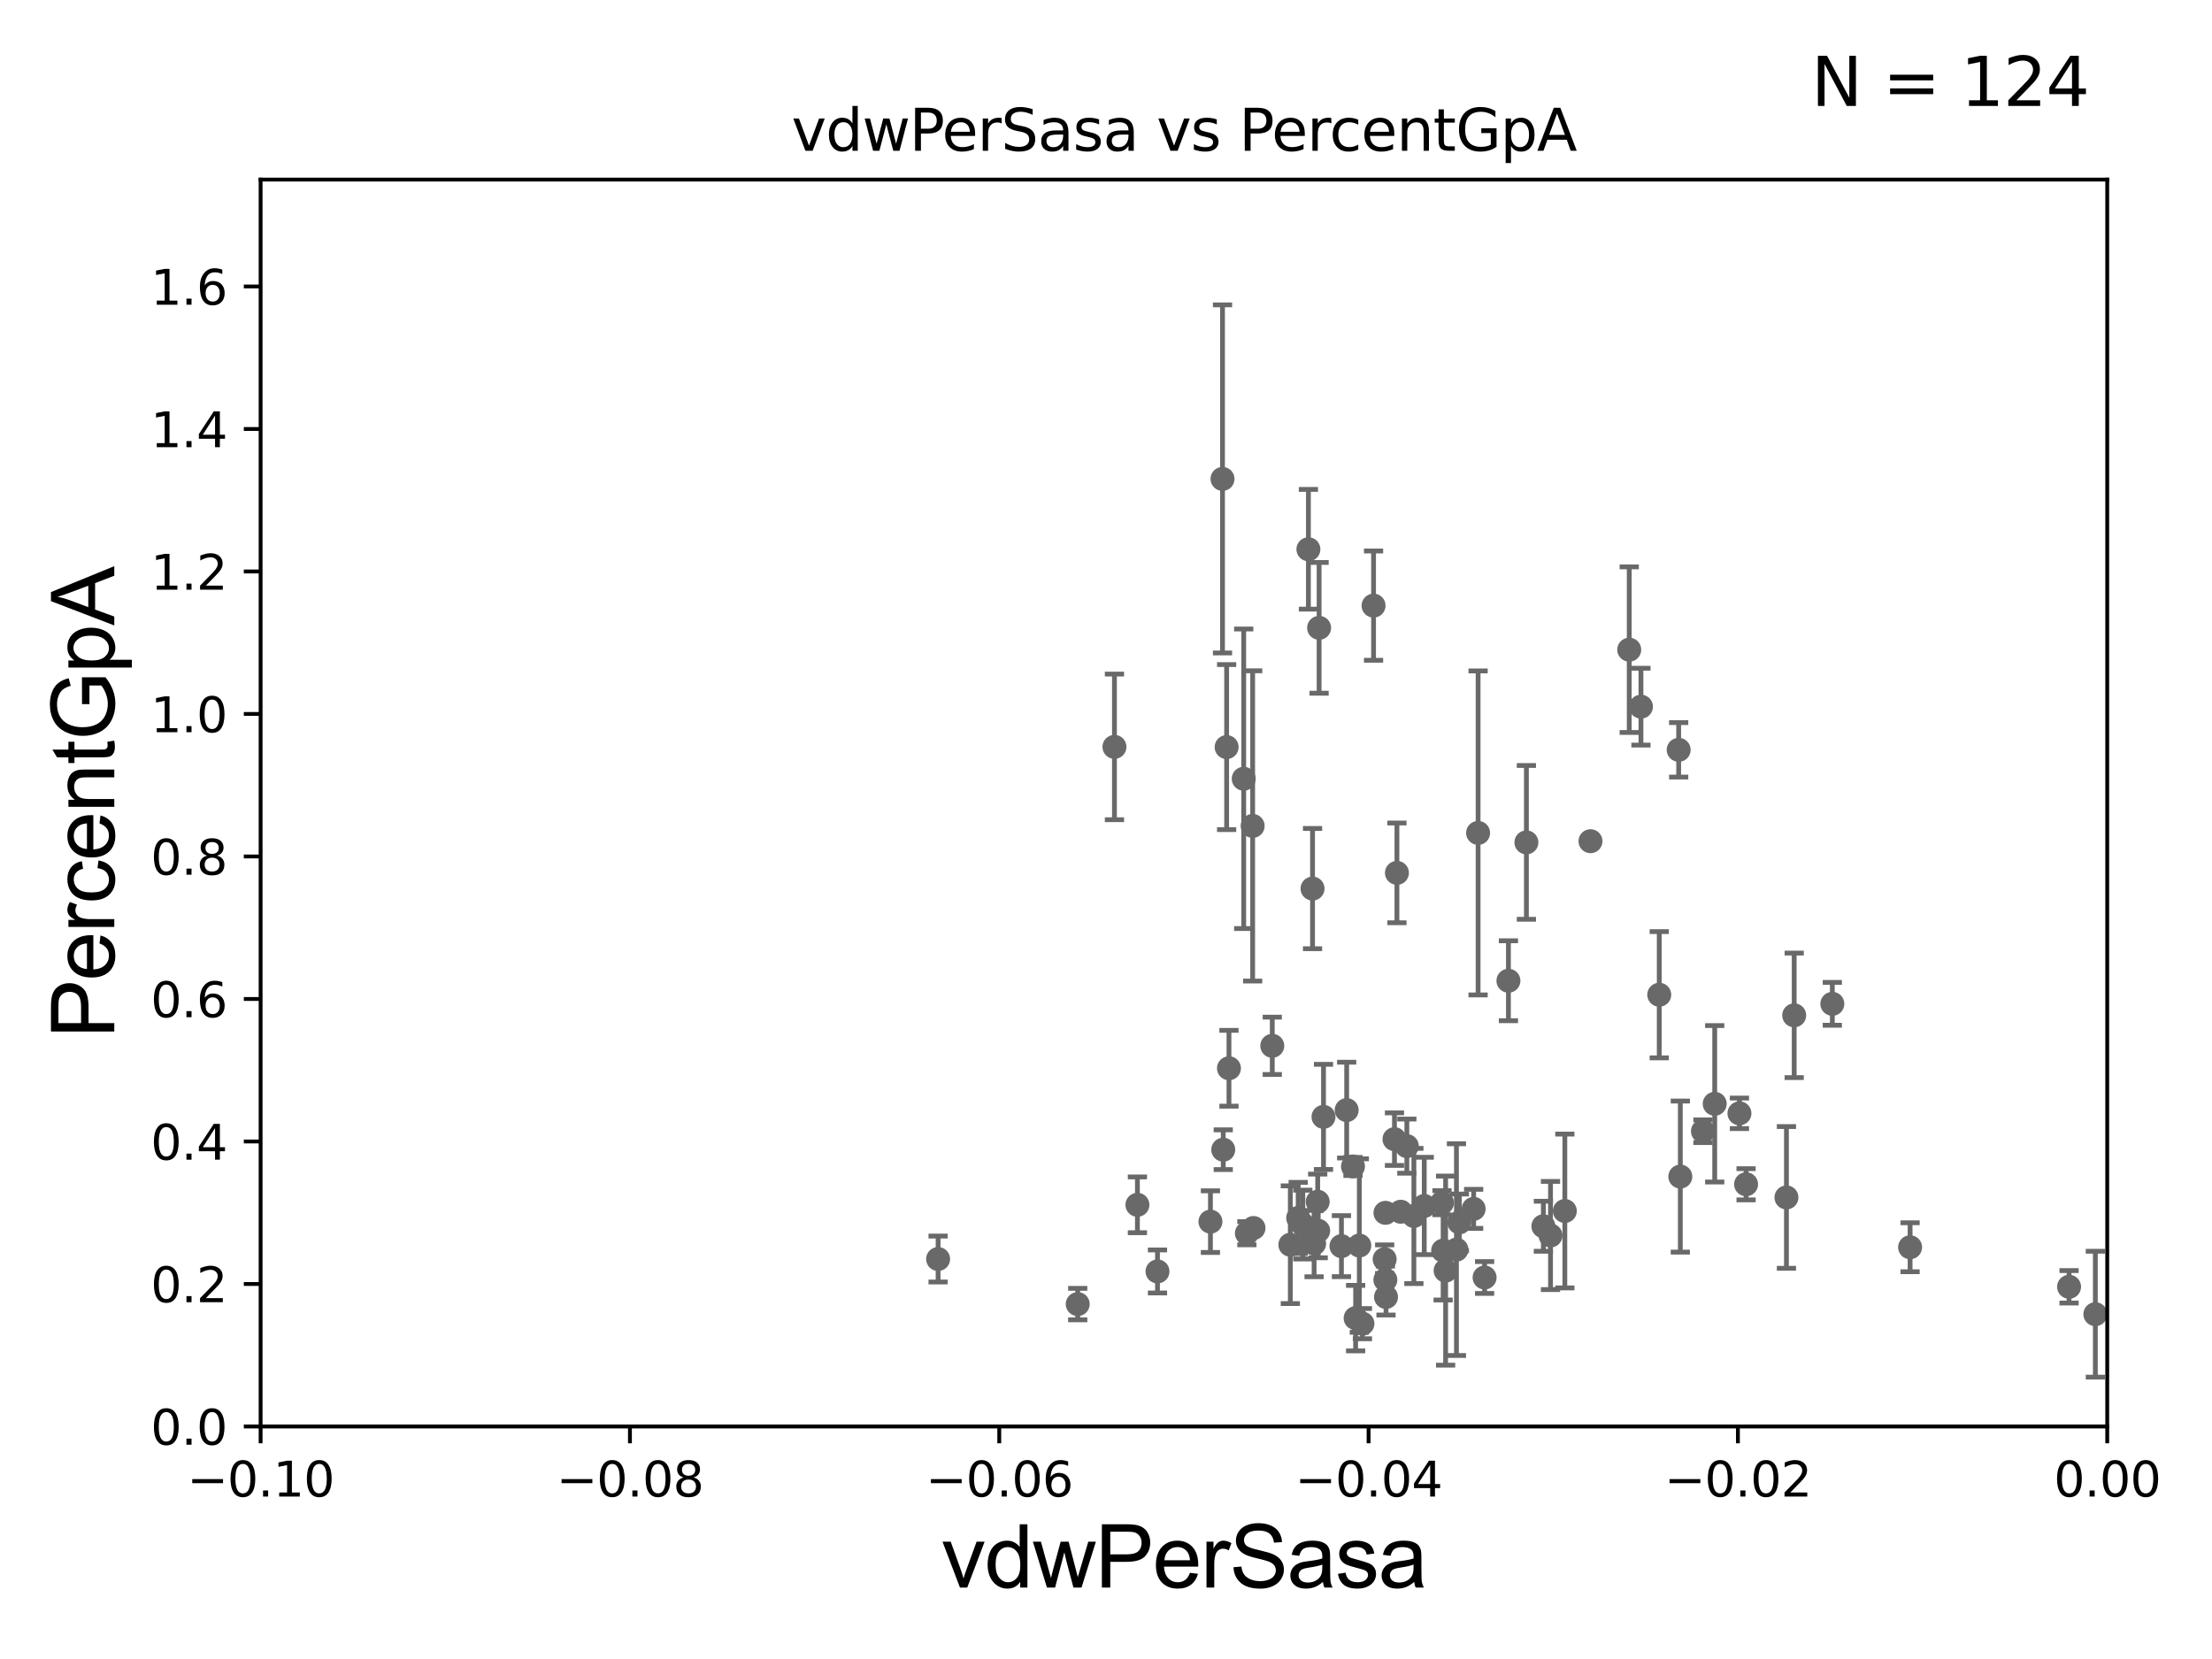 <?xml version="1.0" encoding="utf-8" standalone="no"?>
<!DOCTYPE svg PUBLIC "-//W3C//DTD SVG 1.1//EN"
  "http://www.w3.org/Graphics/SVG/1.1/DTD/svg11.dtd">
<svg xmlns:xlink="http://www.w3.org/1999/xlink" width="460.8pt" height="345.6pt" viewBox="0 0 460.8 345.6" xmlns="http://www.w3.org/2000/svg" version="1.1">
 <defs>
  <style type="text/css">*{stroke-linejoin: round; stroke-linecap: butt}</style>
 </defs>
 <g id="figure_1">
  <g id="patch_1">
   <path d="M 0 345.6 
L 460.8 345.6 
L 460.8 0 
L 0 0 
z
" style="fill: #ffffff"/>
  </g>
  <g id="axes_1">
   <g id="patch_2">
    <path d="M 54.29 297.16 
L 438.975 297.16 
L 438.975 37.411 
L 54.29 37.411 
z
" style="fill: #ffffff"/>
   </g>
   <g id="PathCollection_1">
    <defs>
     <path id="mf56a079fcc" d="M 0 1.118 
C 0.297 1.118 0.581 1 0.791 0.791 
C 1 0.581 1.118 0.297 1.118 0 
C 1.118 -0.297 1 -0.581 0.791 -0.791 
C 0.581 -1 0.297 -1.118 0 -1.118 
C -0.297 -1.118 -0.581 -1 -0.791 -0.791 
C -1 -0.581 -1.118 -0.297 -1.118 0 
C -1.118 0.297 -1 0.581 -0.791 0.791 
C -0.581 1 -0.297 1.118 0 1.118 
z
" style="stroke: #696969"/>
    </defs>
    <g clip-path="url(#p8f0d5985ee)">
     <use xlink:href="#mf56a079fcc" x="363.74" y="246.703" style="fill: #696969; stroke: #696969"/>
     <use xlink:href="#mf56a079fcc" x="714.254" y="179.908" style="fill: #696969; stroke: #696969"/>
     <use xlink:href="#mf56a079fcc" x="282.403" y="274.59" style="fill: #696969; stroke: #696969"/>
     <use xlink:href="#mf56a079fcc" x="19341.605" y="183.593" style="fill: #696969; stroke: #696969"/>
     <use xlink:href="#mf56a079fcc" x="431.024" y="268.063" style="fill: #696969; stroke: #696969"/>
     <use xlink:href="#mf56a079fcc" x="256.016" y="222.539" style="fill: #696969; stroke: #696969"/>
     <use xlink:href="#mf56a079fcc" x="3487.836" y="218.035" style="fill: #696969; stroke: #696969"/>
     <use xlink:href="#mf56a079fcc" x="436.501" y="273.769" style="fill: #696969; stroke: #696969"/>
     <use xlink:href="#mf56a079fcc" x="507.282" y="260.788" style="fill: #696969; stroke: #696969"/>
     <use xlink:href="#mf56a079fcc" x="279.447" y="259.591" style="fill: #696969; stroke: #696969"/>
     <use xlink:href="#mf56a079fcc" x="331.326" y="175.238" style="fill: #696969; stroke: #696969"/>
     <use xlink:href="#mf56a079fcc" x="254.825" y="239.501" style="fill: #696969; stroke: #696969"/>
     <use xlink:href="#mf56a079fcc" x="33178.6" y="240.108" style="fill: #696969; stroke: #696969"/>
     <use xlink:href="#mf56a079fcc" x="33178.6" y="251.493" style="fill: #696969; stroke: #696969"/>
     <use xlink:href="#mf56a079fcc" x="559.27" y="252.565" style="fill: #696969; stroke: #696969"/>
     <use xlink:href="#mf56a079fcc" x="2653.765" y="242.327" style="fill: #696969; stroke: #696969"/>
     <use xlink:href="#mf56a079fcc" x="33178.6" y="250.429" style="fill: #696969; stroke: #696969"/>
     <use xlink:href="#mf56a079fcc" x="33178.6" y="270.616" style="fill: #696969; stroke: #696969"/>
     <use xlink:href="#mf56a079fcc" x="526.818" y="269.65" style="fill: #696969; stroke: #696969"/>
     <use xlink:href="#mf56a079fcc" x="306.99" y="251.827" style="fill: #696969; stroke: #696969"/>
     <use xlink:href="#mf56a079fcc" x="273.752" y="259.063" style="fill: #696969; stroke: #696969"/>
     <use xlink:href="#mf56a079fcc" x="1162.928" y="270.224" style="fill: #696969; stroke: #696969"/>
     <use xlink:href="#mf56a079fcc" x="797.753" y="259.385" style="fill: #696969; stroke: #696969"/>
     <use xlink:href="#mf56a079fcc" x="9627.485" y="271.087" style="fill: #696969; stroke: #696969"/>
     <use xlink:href="#mf56a079fcc" x="236.945" y="250.985" style="fill: #696969; stroke: #696969"/>
     <use xlink:href="#mf56a079fcc" x="578.893" y="259.074" style="fill: #696969; stroke: #696969"/>
     <use xlink:href="#mf56a079fcc" x="357.205" y="229.943" style="fill: #696969; stroke: #696969"/>
     <use xlink:href="#mf56a079fcc" x="259.75" y="256.906" style="fill: #696969; stroke: #696969"/>
     <use xlink:href="#mf56a079fcc" x="283.17" y="259.471" style="fill: #696969; stroke: #696969"/>
     <use xlink:href="#mf56a079fcc" x="265.038" y="217.86" style="fill: #696969; stroke: #696969"/>
     <use xlink:href="#mf56a079fcc" x="562.268" y="262.321" style="fill: #696969; stroke: #696969"/>
     <use xlink:href="#mf56a079fcc" x="22511.984" y="173.206" style="fill: #696969; stroke: #696969"/>
     <use xlink:href="#mf56a079fcc" x="307.915" y="173.512" style="fill: #696969; stroke: #696969"/>
     <use xlink:href="#mf56a079fcc" x="288.617" y="252.653" style="fill: #696969; stroke: #696969"/>
     <use xlink:href="#mf56a079fcc" x="1250.849" y="244.373" style="fill: #696969; stroke: #696969"/>
     <use xlink:href="#mf56a079fcc" x="372.149" y="249.448" style="fill: #696969; stroke: #696969"/>
     <use xlink:href="#mf56a079fcc" x="283.816" y="275.738" style="fill: #696969; stroke: #696969"/>
     <use xlink:href="#mf56a079fcc" x="268.8" y="259.299" style="fill: #696969; stroke: #696969"/>
     <use xlink:href="#mf56a079fcc" x="252.156" y="254.49" style="fill: #696969; stroke: #696969"/>
     <use xlink:href="#mf56a079fcc" x="294.537" y="253.311" style="fill: #696969; stroke: #696969"/>
     <use xlink:href="#mf56a079fcc" x="321.514" y="255.447" style="fill: #696969; stroke: #696969"/>
     <use xlink:href="#mf56a079fcc" x="224.509" y="271.666" style="fill: #696969; stroke: #696969"/>
     <use xlink:href="#mf56a079fcc" x="271.399" y="255.099" style="fill: #696969; stroke: #696969"/>
     <use xlink:href="#mf56a079fcc" x="280.536" y="231.252" style="fill: #696969; stroke: #696969"/>
     <use xlink:href="#mf56a079fcc" x="684.096" y="262.587" style="fill: #696969; stroke: #696969"/>
     <use xlink:href="#mf56a079fcc" x="288.732" y="270.186" style="fill: #696969; stroke: #696969"/>
     <use xlink:href="#mf56a079fcc" x="286.137" y="126.165" style="fill: #696969; stroke: #696969"/>
     <use xlink:href="#mf56a079fcc" x="309.268" y="266.127" style="fill: #696969; stroke: #696969"/>
     <use xlink:href="#mf56a079fcc" x="858.936" y="259.243" style="fill: #696969; stroke: #696969"/>
     <use xlink:href="#mf56a079fcc" x="291.804" y="252.427" style="fill: #696969; stroke: #696969"/>
     <use xlink:href="#mf56a079fcc" x="290.494" y="237.308" style="fill: #696969; stroke: #696969"/>
     <use xlink:href="#mf56a079fcc" x="1353.907" y="277.915" style="fill: #696969; stroke: #696969"/>
     <use xlink:href="#mf56a079fcc" x="301.149" y="264.694" style="fill: #696969; stroke: #696969"/>
     <use xlink:href="#mf56a079fcc" x="241.125" y="264.864" style="fill: #696969; stroke: #696969"/>
     <use xlink:href="#mf56a079fcc" x="270.434" y="253.712" style="fill: #696969; stroke: #696969"/>
     <use xlink:href="#mf56a079fcc" x="260.951" y="172.053" style="fill: #696969; stroke: #696969"/>
     <use xlink:href="#mf56a079fcc" x="273.426" y="185.108" style="fill: #696969; stroke: #696969"/>
     <use xlink:href="#mf56a079fcc" x="303.405" y="260.32" style="fill: #696969; stroke: #696969"/>
     <use xlink:href="#mf56a079fcc" x="261.129" y="255.815" style="fill: #696969; stroke: #696969"/>
     <use xlink:href="#mf56a079fcc" x="349.698" y="156.205" style="fill: #696969; stroke: #696969"/>
     <use xlink:href="#mf56a079fcc" x="9501.322" y="191.818" style="fill: #696969; stroke: #696969"/>
     <use xlink:href="#mf56a079fcc" x="522.226" y="257.942" style="fill: #696969; stroke: #696969"/>
     <use xlink:href="#mf56a079fcc" x="536.458" y="256.297" style="fill: #696969; stroke: #696969"/>
     <use xlink:href="#mf56a079fcc" x="314.234" y="204.308" style="fill: #696969; stroke: #696969"/>
     <use xlink:href="#mf56a079fcc" x="538.294" y="260.297" style="fill: #696969; stroke: #696969"/>
     <use xlink:href="#mf56a079fcc" x="274.604" y="256.392" style="fill: #696969; stroke: #696969"/>
     <use xlink:href="#mf56a079fcc" x="272.566" y="114.422" style="fill: #696969; stroke: #696969"/>
     <use xlink:href="#mf56a079fcc" x="275.711" y="232.664" style="fill: #696969; stroke: #696969"/>
     <use xlink:href="#mf56a079fcc" x="232.162" y="155.588" style="fill: #696969; stroke: #696969"/>
     <use xlink:href="#mf56a079fcc" x="300.397" y="250.544" style="fill: #696969; stroke: #696969"/>
     <use xlink:href="#mf56a079fcc" x="381.707" y="209.115" style="fill: #696969; stroke: #696969"/>
     <use xlink:href="#mf56a079fcc" x="33178.6" y="209.71" style="fill: #696969; stroke: #696969"/>
     <use xlink:href="#mf56a079fcc" x="33178.6" y="156.842" style="fill: #696969; stroke: #696969"/>
     <use xlink:href="#mf56a079fcc" x="255.53" y="155.633" style="fill: #696969; stroke: #696969"/>
     <use xlink:href="#mf56a079fcc" x="1818.817" y="272.43" style="fill: #696969; stroke: #696969"/>
     <use xlink:href="#mf56a079fcc" x="8627.377" y="268.053" style="fill: #696969; stroke: #696969"/>
     <use xlink:href="#mf56a079fcc" x="33178.6" y="268.024" style="fill: #696969; stroke: #696969"/>
     <use xlink:href="#mf56a079fcc" x="33178.6" y="251.224" style="fill: #696969; stroke: #696969"/>
     <use xlink:href="#mf56a079fcc" x="296.697" y="251.225" style="fill: #696969; stroke: #696969"/>
     <use xlink:href="#mf56a079fcc" x="259.089" y="162.23" style="fill: #696969; stroke: #696969"/>
     <use xlink:href="#mf56a079fcc" x="254.672" y="99.765" style="fill: #696969; stroke: #696969"/>
     <use xlink:href="#mf56a079fcc" x="274.499" y="250.341" style="fill: #696969; stroke: #696969"/>
     <use xlink:href="#mf56a079fcc" x="350.043" y="245.104" style="fill: #696969; stroke: #696969"/>
     <use xlink:href="#mf56a079fcc" x="300.632" y="260.523" style="fill: #696969; stroke: #696969"/>
     <use xlink:href="#mf56a079fcc" x="1442.75" y="263.696" style="fill: #696969; stroke: #696969"/>
     <use xlink:href="#mf56a079fcc" x="325.983" y="252.272" style="fill: #696969; stroke: #696969"/>
     <use xlink:href="#mf56a079fcc" x="33178.6" y="252.582" style="fill: #696969; stroke: #696969"/>
     <use xlink:href="#mf56a079fcc" x="33178.6" y="263.795" style="fill: #696969; stroke: #696969"/>
     <use xlink:href="#mf56a079fcc" x="1219.141" y="263.714" style="fill: #696969; stroke: #696969"/>
     <use xlink:href="#mf56a079fcc" x="550.567" y="166.435" style="fill: #696969; stroke: #696969"/>
     <use xlink:href="#mf56a079fcc" x="354.755" y="235.66" style="fill: #696969; stroke: #696969"/>
     <use xlink:href="#mf56a079fcc" x="445.853" y="255.446" style="fill: #696969; stroke: #696969"/>
     <use xlink:href="#mf56a079fcc" x="722.093" y="265.993" style="fill: #696969; stroke: #696969"/>
     <use xlink:href="#mf56a079fcc" x="788.64" y="255.584" style="fill: #696969; stroke: #696969"/>
     <use xlink:href="#mf56a079fcc" x="33178.6" y="255.98" style="fill: #696969; stroke: #696969"/>
     <use xlink:href="#mf56a079fcc" x="33178.6" y="256.574" style="fill: #696969; stroke: #696969"/>
     <use xlink:href="#mf56a079fcc" x="195.424" y="262.277" style="fill: #696969; stroke: #696969"/>
     <use xlink:href="#mf56a079fcc" x="2182.371" y="261.085" style="fill: #696969; stroke: #696969"/>
     <use xlink:href="#mf56a079fcc" x="33178.6" y="261.641" style="fill: #696969; stroke: #696969"/>
     <use xlink:href="#mf56a079fcc" x="33178.6" y="253.133" style="fill: #696969; stroke: #696969"/>
     <use xlink:href="#mf56a079fcc" x="818.868" y="251.934" style="fill: #696969; stroke: #696969"/>
     <use xlink:href="#mf56a079fcc" x="1546.644" y="274.156" style="fill: #696969; stroke: #696969"/>
     <use xlink:href="#mf56a079fcc" x="291.007" y="181.837" style="fill: #696969; stroke: #696969"/>
     <use xlink:href="#mf56a079fcc" x="397.907" y="259.826" style="fill: #696969; stroke: #696969"/>
     <use xlink:href="#mf56a079fcc" x="1060.107" y="254.293" style="fill: #696969; stroke: #696969"/>
     <use xlink:href="#mf56a079fcc" x="23869.931" y="274.341" style="fill: #696969; stroke: #696969"/>
     <use xlink:href="#mf56a079fcc" x="322.999" y="257.375" style="fill: #696969; stroke: #696969"/>
     <use xlink:href="#mf56a079fcc" x="993.267" y="275.812" style="fill: #696969; stroke: #696969"/>
     <use xlink:href="#mf56a079fcc" x="288.596" y="266.616" style="fill: #696969; stroke: #696969"/>
     <use xlink:href="#mf56a079fcc" x="362.358" y="231.928" style="fill: #696969; stroke: #696969"/>
     <use xlink:href="#mf56a079fcc" x="872.028" y="261.876" style="fill: #696969; stroke: #696969"/>
     <use xlink:href="#mf56a079fcc" x="442.759" y="251.982" style="fill: #696969; stroke: #696969"/>
     <use xlink:href="#mf56a079fcc" x="304.011" y="254.642" style="fill: #696969; stroke: #696969"/>
     <use xlink:href="#mf56a079fcc" x="373.765" y="211.513" style="fill: #696969; stroke: #696969"/>
     <use xlink:href="#mf56a079fcc" x="1186.252" y="278.551" style="fill: #696969; stroke: #696969"/>
     <use xlink:href="#mf56a079fcc" x="837.781" y="250.135" style="fill: #696969; stroke: #696969"/>
     <use xlink:href="#mf56a079fcc" x="281.851" y="242.994" style="fill: #696969; stroke: #696969"/>
     <use xlink:href="#mf56a079fcc" x="345.65" y="207.222" style="fill: #696969; stroke: #696969"/>
     <use xlink:href="#mf56a079fcc" x="33178.6" y="264.767" style="fill: #696969; stroke: #696969"/>
     <use xlink:href="#mf56a079fcc" x="33178.6" y="252.982" style="fill: #696969; stroke: #696969"/>
     <use xlink:href="#mf56a079fcc" x="1034.598" y="147.604" style="fill: #696969; stroke: #696969"/>
     <use xlink:href="#mf56a079fcc" x="317.977" y="175.487" style="fill: #696969; stroke: #696969"/>
     <use xlink:href="#mf56a079fcc" x="339.398" y="135.341" style="fill: #696969; stroke: #696969"/>
     <use xlink:href="#mf56a079fcc" x="463.151" y="266.478" style="fill: #696969; stroke: #696969"/>
     <use xlink:href="#mf56a079fcc" x="633.446" y="268.127" style="fill: #696969; stroke: #696969"/>
     <use xlink:href="#mf56a079fcc" x="288.45" y="262.313" style="fill: #696969; stroke: #696969"/>
     <use xlink:href="#mf56a079fcc" x="341.841" y="147.21" style="fill: #696969; stroke: #696969"/>
     <use xlink:href="#mf56a079fcc" x="293.071" y="238.759" style="fill: #696969; stroke: #696969"/>
     <use xlink:href="#mf56a079fcc" x="274.793" y="130.79" style="fill: #696969; stroke: #696969"/>
     <use xlink:href="#mf56a079fcc" x="33178.6" y="131.378" style="fill: #696969; stroke: #696969"/>
     <use xlink:href="#mf56a079fcc" x="33178.6" y="246.54" style="fill: #696969; stroke: #696969"/>
     <use xlink:href="#mf56a079fcc" x="461.784" y="246.483" style="fill: #696969; stroke: #696969"/>
     <use xlink:href="#mf56a079fcc" x="6139.967" y="262.158" style="fill: #696969; stroke: #696969"/>
    </g>
   </g>
   <g id="matplotlib.axis_1">
    <g id="xtick_1">
     <g id="line2d_1">
      <defs>
       <path id="m1f9221382b" d="M 0 0 
L 0 3.5 
" style="stroke: #000000; stroke-width: 0.8"/>
      </defs>
      <g>
       <use xlink:href="#m1f9221382b" x="54.29" y="297.16" style="stroke: #000000; stroke-width: 0.8"/>
      </g>
     </g>
     <g id="text_1">
      <!-- −0.10 -->
      <g transform="translate(38.967 311.758)scale(0.1 -0.1)">
       <defs>
        <path id="DejaVuSans-2212" d="M 678 2272 
L 4684 2272 
L 4684 1741 
L 678 1741 
L 678 2272 
z
" transform="scale(0.016)"/>
        <path id="DejaVuSans-30" d="M 2034 4250 
Q 1547 4250 1301 3770 
Q 1056 3291 1056 2328 
Q 1056 1369 1301 889 
Q 1547 409 2034 409 
Q 2525 409 2770 889 
Q 3016 1369 3016 2328 
Q 3016 3291 2770 3770 
Q 2525 4250 2034 4250 
z
M 2034 4750 
Q 2819 4750 3233 4129 
Q 3647 3509 3647 2328 
Q 3647 1150 3233 529 
Q 2819 -91 2034 -91 
Q 1250 -91 836 529 
Q 422 1150 422 2328 
Q 422 3509 836 4129 
Q 1250 4750 2034 4750 
z
" transform="scale(0.016)"/>
        <path id="DejaVuSans-2e" d="M 684 794 
L 1344 794 
L 1344 0 
L 684 0 
L 684 794 
z
" transform="scale(0.016)"/>
        <path id="DejaVuSans-31" d="M 794 531 
L 1825 531 
L 1825 4091 
L 703 3866 
L 703 4441 
L 1819 4666 
L 2450 4666 
L 2450 531 
L 3481 531 
L 3481 0 
L 794 0 
L 794 531 
z
" transform="scale(0.016)"/>
       </defs>
       <use xlink:href="#DejaVuSans-2212"/>
       <use xlink:href="#DejaVuSans-30" x="83.789"/>
       <use xlink:href="#DejaVuSans-2e" x="147.412"/>
       <use xlink:href="#DejaVuSans-31" x="179.199"/>
       <use xlink:href="#DejaVuSans-30" x="242.822"/>
      </g>
     </g>
    </g>
    <g id="xtick_2">
     <g id="line2d_2">
      <g>
       <use xlink:href="#m1f9221382b" x="131.227" y="297.16" style="stroke: #000000; stroke-width: 0.8"/>
      </g>
     </g>
     <g id="text_2">
      <!-- −0.08 -->
      <g transform="translate(115.904 311.758)scale(0.1 -0.1)">
       <defs>
        <path id="DejaVuSans-38" d="M 2034 2216 
Q 1584 2216 1326 1975 
Q 1069 1734 1069 1313 
Q 1069 891 1326 650 
Q 1584 409 2034 409 
Q 2484 409 2743 651 
Q 3003 894 3003 1313 
Q 3003 1734 2745 1975 
Q 2488 2216 2034 2216 
z
M 1403 2484 
Q 997 2584 770 2862 
Q 544 3141 544 3541 
Q 544 4100 942 4425 
Q 1341 4750 2034 4750 
Q 2731 4750 3128 4425 
Q 3525 4100 3525 3541 
Q 3525 3141 3298 2862 
Q 3072 2584 2669 2484 
Q 3125 2378 3379 2068 
Q 3634 1759 3634 1313 
Q 3634 634 3220 271 
Q 2806 -91 2034 -91 
Q 1263 -91 848 271 
Q 434 634 434 1313 
Q 434 1759 690 2068 
Q 947 2378 1403 2484 
z
M 1172 3481 
Q 1172 3119 1398 2916 
Q 1625 2713 2034 2713 
Q 2441 2713 2670 2916 
Q 2900 3119 2900 3481 
Q 2900 3844 2670 4047 
Q 2441 4250 2034 4250 
Q 1625 4250 1398 4047 
Q 1172 3844 1172 3481 
z
" transform="scale(0.016)"/>
       </defs>
       <use xlink:href="#DejaVuSans-2212"/>
       <use xlink:href="#DejaVuSans-30" x="83.789"/>
       <use xlink:href="#DejaVuSans-2e" x="147.412"/>
       <use xlink:href="#DejaVuSans-30" x="179.199"/>
       <use xlink:href="#DejaVuSans-38" x="242.822"/>
      </g>
     </g>
    </g>
    <g id="xtick_3">
     <g id="line2d_3">
      <g>
       <use xlink:href="#m1f9221382b" x="208.164" y="297.16" style="stroke: #000000; stroke-width: 0.8"/>
      </g>
     </g>
     <g id="text_3">
      <!-- −0.06 -->
      <g transform="translate(192.841 311.758)scale(0.1 -0.1)">
       <defs>
        <path id="DejaVuSans-36" d="M 2113 2584 
Q 1688 2584 1439 2293 
Q 1191 2003 1191 1497 
Q 1191 994 1439 701 
Q 1688 409 2113 409 
Q 2538 409 2786 701 
Q 3034 994 3034 1497 
Q 3034 2003 2786 2293 
Q 2538 2584 2113 2584 
z
M 3366 4563 
L 3366 3988 
Q 3128 4100 2886 4159 
Q 2644 4219 2406 4219 
Q 1781 4219 1451 3797 
Q 1122 3375 1075 2522 
Q 1259 2794 1537 2939 
Q 1816 3084 2150 3084 
Q 2853 3084 3261 2657 
Q 3669 2231 3669 1497 
Q 3669 778 3244 343 
Q 2819 -91 2113 -91 
Q 1303 -91 875 529 
Q 447 1150 447 2328 
Q 447 3434 972 4092 
Q 1497 4750 2381 4750 
Q 2619 4750 2861 4703 
Q 3103 4656 3366 4563 
z
" transform="scale(0.016)"/>
       </defs>
       <use xlink:href="#DejaVuSans-2212"/>
       <use xlink:href="#DejaVuSans-30" x="83.789"/>
       <use xlink:href="#DejaVuSans-2e" x="147.412"/>
       <use xlink:href="#DejaVuSans-30" x="179.199"/>
       <use xlink:href="#DejaVuSans-36" x="242.822"/>
      </g>
     </g>
    </g>
    <g id="xtick_4">
     <g id="line2d_4">
      <g>
       <use xlink:href="#m1f9221382b" x="285.101" y="297.16" style="stroke: #000000; stroke-width: 0.8"/>
      </g>
     </g>
     <g id="text_4">
      <!-- −0.04 -->
      <g transform="translate(269.778 311.758)scale(0.1 -0.1)">
       <defs>
        <path id="DejaVuSans-34" d="M 2419 4116 
L 825 1625 
L 2419 1625 
L 2419 4116 
z
M 2253 4666 
L 3047 4666 
L 3047 1625 
L 3713 1625 
L 3713 1100 
L 3047 1100 
L 3047 0 
L 2419 0 
L 2419 1100 
L 313 1100 
L 313 1709 
L 2253 4666 
z
" transform="scale(0.016)"/>
       </defs>
       <use xlink:href="#DejaVuSans-2212"/>
       <use xlink:href="#DejaVuSans-30" x="83.789"/>
       <use xlink:href="#DejaVuSans-2e" x="147.412"/>
       <use xlink:href="#DejaVuSans-30" x="179.199"/>
       <use xlink:href="#DejaVuSans-34" x="242.822"/>
      </g>
     </g>
    </g>
    <g id="xtick_5">
     <g id="line2d_5">
      <g>
       <use xlink:href="#m1f9221382b" x="362.038" y="297.16" style="stroke: #000000; stroke-width: 0.8"/>
      </g>
     </g>
     <g id="text_5">
      <!-- −0.02 -->
      <g transform="translate(346.715 311.758)scale(0.1 -0.1)">
       <defs>
        <path id="DejaVuSans-32" d="M 1228 531 
L 3431 531 
L 3431 0 
L 469 0 
L 469 531 
Q 828 903 1448 1529 
Q 2069 2156 2228 2338 
Q 2531 2678 2651 2914 
Q 2772 3150 2772 3378 
Q 2772 3750 2511 3984 
Q 2250 4219 1831 4219 
Q 1534 4219 1204 4116 
Q 875 4013 500 3803 
L 500 4441 
Q 881 4594 1212 4672 
Q 1544 4750 1819 4750 
Q 2544 4750 2975 4387 
Q 3406 4025 3406 3419 
Q 3406 3131 3298 2873 
Q 3191 2616 2906 2266 
Q 2828 2175 2409 1742 
Q 1991 1309 1228 531 
z
" transform="scale(0.016)"/>
       </defs>
       <use xlink:href="#DejaVuSans-2212"/>
       <use xlink:href="#DejaVuSans-30" x="83.789"/>
       <use xlink:href="#DejaVuSans-2e" x="147.412"/>
       <use xlink:href="#DejaVuSans-30" x="179.199"/>
       <use xlink:href="#DejaVuSans-32" x="242.822"/>
      </g>
     </g>
    </g>
    <g id="xtick_6">
     <g id="line2d_6">
      <g>
       <use xlink:href="#m1f9221382b" x="438.975" y="297.16" style="stroke: #000000; stroke-width: 0.8"/>
      </g>
     </g>
     <g id="text_6">
      <!-- 0.00 -->
      <g transform="translate(427.842 311.758)scale(0.1 -0.1)">
       <use xlink:href="#DejaVuSans-30"/>
       <use xlink:href="#DejaVuSans-2e" x="63.623"/>
       <use xlink:href="#DejaVuSans-30" x="95.41"/>
       <use xlink:href="#DejaVuSans-30" x="159.033"/>
      </g>
     </g>
    </g>
    <g id="text_7">
     <!-- vdwPerSasa -->
     <g transform="translate(196.11 330.722)scale(0.18 -0.18)">
      <defs>
       <path id="ArialMT-76" d="M 1344 0 
L 81 3319 
L 675 3319 
L 1388 1331 
Q 1503 1009 1600 663 
Q 1675 925 1809 1294 
L 2547 3319 
L 3125 3319 
L 1869 0 
L 1344 0 
z
" transform="scale(0.016)"/>
       <path id="ArialMT-64" d="M 2575 0 
L 2575 419 
Q 2259 -75 1647 -75 
Q 1250 -75 917 144 
Q 584 363 401 755 
Q 219 1147 219 1656 
Q 219 2153 384 2558 
Q 550 2963 881 3178 
Q 1213 3394 1622 3394 
Q 1922 3394 2156 3267 
Q 2391 3141 2538 2938 
L 2538 4581 
L 3097 4581 
L 3097 0 
L 2575 0 
z
M 797 1656 
Q 797 1019 1065 703 
Q 1334 388 1700 388 
Q 2069 388 2326 689 
Q 2584 991 2584 1609 
Q 2584 2291 2321 2609 
Q 2059 2928 1675 2928 
Q 1300 2928 1048 2622 
Q 797 2316 797 1656 
z
" transform="scale(0.016)"/>
       <path id="ArialMT-77" d="M 1034 0 
L 19 3319 
L 600 3319 
L 1128 1403 
L 1325 691 
Q 1338 744 1497 1375 
L 2025 3319 
L 2603 3319 
L 3100 1394 
L 3266 759 
L 3456 1400 
L 4025 3319 
L 4572 3319 
L 3534 0 
L 2950 0 
L 2422 1988 
L 2294 2553 
L 1622 0 
L 1034 0 
z
" transform="scale(0.016)"/>
       <path id="ArialMT-50" d="M 494 0 
L 494 4581 
L 2222 4581 
Q 2678 4581 2919 4538 
Q 3256 4481 3484 4323 
Q 3713 4166 3852 3881 
Q 3991 3597 3991 3256 
Q 3991 2672 3619 2267 
Q 3247 1863 2275 1863 
L 1100 1863 
L 1100 0 
L 494 0 
z
M 1100 2403 
L 2284 2403 
Q 2872 2403 3119 2622 
Q 3366 2841 3366 3238 
Q 3366 3525 3220 3729 
Q 3075 3934 2838 4000 
Q 2684 4041 2272 4041 
L 1100 4041 
L 1100 2403 
z
" transform="scale(0.016)"/>
       <path id="ArialMT-65" d="M 2694 1069 
L 3275 997 
Q 3138 488 2766 206 
Q 2394 -75 1816 -75 
Q 1088 -75 661 373 
Q 234 822 234 1631 
Q 234 2469 665 2931 
Q 1097 3394 1784 3394 
Q 2450 3394 2872 2941 
Q 3294 2488 3294 1666 
Q 3294 1616 3291 1516 
L 816 1516 
Q 847 969 1125 678 
Q 1403 388 1819 388 
Q 2128 388 2347 550 
Q 2566 713 2694 1069 
z
M 847 1978 
L 2700 1978 
Q 2663 2397 2488 2606 
Q 2219 2931 1791 2931 
Q 1403 2931 1139 2672 
Q 875 2413 847 1978 
z
" transform="scale(0.016)"/>
       <path id="ArialMT-72" d="M 416 0 
L 416 3319 
L 922 3319 
L 922 2816 
Q 1116 3169 1280 3281 
Q 1444 3394 1641 3394 
Q 1925 3394 2219 3213 
L 2025 2691 
Q 1819 2813 1613 2813 
Q 1428 2813 1281 2702 
Q 1134 2591 1072 2394 
Q 978 2094 978 1738 
L 978 0 
L 416 0 
z
" transform="scale(0.016)"/>
       <path id="ArialMT-53" d="M 288 1472 
L 859 1522 
Q 900 1178 1048 958 
Q 1197 738 1509 602 
Q 1822 466 2213 466 
Q 2559 466 2825 569 
Q 3091 672 3220 851 
Q 3350 1031 3350 1244 
Q 3350 1459 3225 1620 
Q 3100 1781 2813 1891 
Q 2628 1963 1997 2114 
Q 1366 2266 1113 2400 
Q 784 2572 623 2826 
Q 463 3081 463 3397 
Q 463 3744 659 4045 
Q 856 4347 1234 4503 
Q 1613 4659 2075 4659 
Q 2584 4659 2973 4495 
Q 3363 4331 3572 4012 
Q 3781 3694 3797 3291 
L 3216 3247 
Q 3169 3681 2898 3903 
Q 2628 4125 2100 4125 
Q 1550 4125 1298 3923 
Q 1047 3722 1047 3438 
Q 1047 3191 1225 3031 
Q 1400 2872 2139 2705 
Q 2878 2538 3153 2413 
Q 3553 2228 3743 1945 
Q 3934 1663 3934 1294 
Q 3934 928 3725 604 
Q 3516 281 3123 101 
Q 2731 -78 2241 -78 
Q 1619 -78 1198 103 
Q 778 284 539 648 
Q 300 1013 288 1472 
z
" transform="scale(0.016)"/>
       <path id="ArialMT-61" d="M 2588 409 
Q 2275 144 1986 34 
Q 1697 -75 1366 -75 
Q 819 -75 525 192 
Q 231 459 231 875 
Q 231 1119 342 1320 
Q 453 1522 633 1644 
Q 813 1766 1038 1828 
Q 1203 1872 1538 1913 
Q 2219 1994 2541 2106 
Q 2544 2222 2544 2253 
Q 2544 2597 2384 2738 
Q 2169 2928 1744 2928 
Q 1347 2928 1158 2789 
Q 969 2650 878 2297 
L 328 2372 
Q 403 2725 575 2942 
Q 747 3159 1072 3276 
Q 1397 3394 1825 3394 
Q 2250 3394 2515 3294 
Q 2781 3194 2906 3042 
Q 3031 2891 3081 2659 
Q 3109 2516 3109 2141 
L 3109 1391 
Q 3109 606 3145 398 
Q 3181 191 3288 0 
L 2700 0 
Q 2613 175 2588 409 
z
M 2541 1666 
Q 2234 1541 1622 1453 
Q 1275 1403 1131 1340 
Q 988 1278 909 1158 
Q 831 1038 831 891 
Q 831 666 1001 516 
Q 1172 366 1500 366 
Q 1825 366 2078 508 
Q 2331 650 2450 897 
Q 2541 1088 2541 1459 
L 2541 1666 
z
" transform="scale(0.016)"/>
       <path id="ArialMT-73" d="M 197 991 
L 753 1078 
Q 800 744 1014 566 
Q 1228 388 1613 388 
Q 2000 388 2187 545 
Q 2375 703 2375 916 
Q 2375 1106 2209 1216 
Q 2094 1291 1634 1406 
Q 1016 1563 777 1677 
Q 538 1791 414 1992 
Q 291 2194 291 2438 
Q 291 2659 392 2848 
Q 494 3038 669 3163 
Q 800 3259 1026 3326 
Q 1253 3394 1513 3394 
Q 1903 3394 2198 3281 
Q 2494 3169 2634 2976 
Q 2775 2784 2828 2463 
L 2278 2388 
Q 2241 2644 2061 2787 
Q 1881 2931 1553 2931 
Q 1166 2931 1000 2803 
Q 834 2675 834 2503 
Q 834 2394 903 2306 
Q 972 2216 1119 2156 
Q 1203 2125 1616 2013 
Q 2213 1853 2448 1751 
Q 2684 1650 2818 1456 
Q 2953 1263 2953 975 
Q 2953 694 2789 445 
Q 2625 197 2315 61 
Q 2006 -75 1616 -75 
Q 969 -75 630 194 
Q 291 463 197 991 
z
" transform="scale(0.016)"/>
      </defs>
      <use xlink:href="#ArialMT-76"/>
      <use xlink:href="#ArialMT-64" x="50"/>
      <use xlink:href="#ArialMT-77" x="105.615"/>
      <use xlink:href="#ArialMT-50" x="177.832"/>
      <use xlink:href="#ArialMT-65" x="244.531"/>
      <use xlink:href="#ArialMT-72" x="300.146"/>
      <use xlink:href="#ArialMT-53" x="333.447"/>
      <use xlink:href="#ArialMT-61" x="400.146"/>
      <use xlink:href="#ArialMT-73" x="455.762"/>
      <use xlink:href="#ArialMT-61" x="505.762"/>
     </g>
    </g>
   </g>
   <g id="matplotlib.axis_2">
    <g id="ytick_1">
     <g id="line2d_7">
      <defs>
       <path id="mdb45e921ea" d="M 0 0 
L -3.5 0 
" style="stroke: #000000; stroke-width: 0.8"/>
      </defs>
      <g>
       <use xlink:href="#mdb45e921ea" x="54.29" y="297.16" style="stroke: #000000; stroke-width: 0.8"/>
      </g>
     </g>
     <g id="text_8">
      <!-- 0.0 -->
      <g transform="translate(31.387 300.959)scale(0.1 -0.1)">
       <use xlink:href="#DejaVuSans-30"/>
       <use xlink:href="#DejaVuSans-2e" x="63.623"/>
       <use xlink:href="#DejaVuSans-30" x="95.41"/>
      </g>
     </g>
    </g>
    <g id="ytick_2">
     <g id="line2d_8">
      <g>
       <use xlink:href="#mdb45e921ea" x="54.29" y="267.474" style="stroke: #000000; stroke-width: 0.8"/>
      </g>
     </g>
     <g id="text_9">
      <!-- 0.2 -->
      <g transform="translate(31.387 271.274)scale(0.1 -0.1)">
       <use xlink:href="#DejaVuSans-30"/>
       <use xlink:href="#DejaVuSans-2e" x="63.623"/>
       <use xlink:href="#DejaVuSans-32" x="95.41"/>
      </g>
     </g>
    </g>
    <g id="ytick_3">
     <g id="line2d_9">
      <g>
       <use xlink:href="#mdb45e921ea" x="54.29" y="237.789" style="stroke: #000000; stroke-width: 0.8"/>
      </g>
     </g>
     <g id="text_10">
      <!-- 0.4 -->
      <g transform="translate(31.387 241.588)scale(0.1 -0.1)">
       <use xlink:href="#DejaVuSans-30"/>
       <use xlink:href="#DejaVuSans-2e" x="63.623"/>
       <use xlink:href="#DejaVuSans-34" x="95.41"/>
      </g>
     </g>
    </g>
    <g id="ytick_4">
     <g id="line2d_10">
      <g>
       <use xlink:href="#mdb45e921ea" x="54.29" y="208.103" style="stroke: #000000; stroke-width: 0.8"/>
      </g>
     </g>
     <g id="text_11">
      <!-- 0.6 -->
      <g transform="translate(31.387 211.902)scale(0.1 -0.1)">
       <use xlink:href="#DejaVuSans-30"/>
       <use xlink:href="#DejaVuSans-2e" x="63.623"/>
       <use xlink:href="#DejaVuSans-36" x="95.41"/>
      </g>
     </g>
    </g>
    <g id="ytick_5">
     <g id="line2d_11">
      <g>
       <use xlink:href="#mdb45e921ea" x="54.29" y="178.418" style="stroke: #000000; stroke-width: 0.8"/>
      </g>
     </g>
     <g id="text_12">
      <!-- 0.8 -->
      <g transform="translate(31.387 182.217)scale(0.1 -0.1)">
       <use xlink:href="#DejaVuSans-30"/>
       <use xlink:href="#DejaVuSans-2e" x="63.623"/>
       <use xlink:href="#DejaVuSans-38" x="95.41"/>
      </g>
     </g>
    </g>
    <g id="ytick_6">
     <g id="line2d_12">
      <g>
       <use xlink:href="#mdb45e921ea" x="54.29" y="148.732" style="stroke: #000000; stroke-width: 0.8"/>
      </g>
     </g>
     <g id="text_13">
      <!-- 1.0 -->
      <g transform="translate(31.387 152.531)scale(0.1 -0.1)">
       <use xlink:href="#DejaVuSans-31"/>
       <use xlink:href="#DejaVuSans-2e" x="63.623"/>
       <use xlink:href="#DejaVuSans-30" x="95.41"/>
      </g>
     </g>
    </g>
    <g id="ytick_7">
     <g id="line2d_13">
      <g>
       <use xlink:href="#mdb45e921ea" x="54.29" y="119.047" style="stroke: #000000; stroke-width: 0.8"/>
      </g>
     </g>
     <g id="text_14">
      <!-- 1.2 -->
      <g transform="translate(31.387 122.846)scale(0.1 -0.1)">
       <use xlink:href="#DejaVuSans-31"/>
       <use xlink:href="#DejaVuSans-2e" x="63.623"/>
       <use xlink:href="#DejaVuSans-32" x="95.41"/>
      </g>
     </g>
    </g>
    <g id="ytick_8">
     <g id="line2d_14">
      <g>
       <use xlink:href="#mdb45e921ea" x="54.29" y="89.361" style="stroke: #000000; stroke-width: 0.8"/>
      </g>
     </g>
     <g id="text_15">
      <!-- 1.4 -->
      <g transform="translate(31.387 93.16)scale(0.1 -0.1)">
       <use xlink:href="#DejaVuSans-31"/>
       <use xlink:href="#DejaVuSans-2e" x="63.623"/>
       <use xlink:href="#DejaVuSans-34" x="95.41"/>
      </g>
     </g>
    </g>
    <g id="ytick_9">
     <g id="line2d_15">
      <g>
       <use xlink:href="#mdb45e921ea" x="54.29" y="59.675" style="stroke: #000000; stroke-width: 0.8"/>
      </g>
     </g>
     <g id="text_16">
      <!-- 1.6 -->
      <g transform="translate(31.387 63.475)scale(0.1 -0.1)">
       <use xlink:href="#DejaVuSans-31"/>
       <use xlink:href="#DejaVuSans-2e" x="63.623"/>
       <use xlink:href="#DejaVuSans-36" x="95.41"/>
      </g>
     </g>
    </g>
    <g id="text_17">
     <!-- PercentGpA -->
     <g transform="translate(23.809 216.309)rotate(-90)scale(0.18 -0.18)">
      <defs>
       <path id="ArialMT-63" d="M 2588 1216 
L 3141 1144 
Q 3050 572 2676 248 
Q 2303 -75 1759 -75 
Q 1078 -75 664 370 
Q 250 816 250 1647 
Q 250 2184 428 2587 
Q 606 2991 970 3192 
Q 1334 3394 1763 3394 
Q 2303 3394 2647 3120 
Q 2991 2847 3088 2344 
L 2541 2259 
Q 2463 2594 2264 2762 
Q 2066 2931 1784 2931 
Q 1359 2931 1093 2626 
Q 828 2322 828 1663 
Q 828 994 1084 691 
Q 1341 388 1753 388 
Q 2084 388 2306 591 
Q 2528 794 2588 1216 
z
" transform="scale(0.016)"/>
       <path id="ArialMT-6e" d="M 422 0 
L 422 3319 
L 928 3319 
L 928 2847 
Q 1294 3394 1984 3394 
Q 2284 3394 2536 3286 
Q 2788 3178 2913 3003 
Q 3038 2828 3088 2588 
Q 3119 2431 3119 2041 
L 3119 0 
L 2556 0 
L 2556 2019 
Q 2556 2363 2490 2533 
Q 2425 2703 2258 2804 
Q 2091 2906 1866 2906 
Q 1506 2906 1245 2678 
Q 984 2450 984 1813 
L 984 0 
L 422 0 
z
" transform="scale(0.016)"/>
       <path id="ArialMT-74" d="M 1650 503 
L 1731 6 
Q 1494 -44 1306 -44 
Q 1000 -44 831 53 
Q 663 150 594 308 
Q 525 466 525 972 
L 525 2881 
L 113 2881 
L 113 3319 
L 525 3319 
L 525 4141 
L 1084 4478 
L 1084 3319 
L 1650 3319 
L 1650 2881 
L 1084 2881 
L 1084 941 
Q 1084 700 1114 631 
Q 1144 563 1211 522 
Q 1278 481 1403 481 
Q 1497 481 1650 503 
z
" transform="scale(0.016)"/>
       <path id="ArialMT-47" d="M 2638 1797 
L 2638 2334 
L 4578 2338 
L 4578 638 
Q 4131 281 3656 101 
Q 3181 -78 2681 -78 
Q 2006 -78 1454 211 
Q 903 500 622 1047 
Q 341 1594 341 2269 
Q 341 2938 620 3517 
Q 900 4097 1425 4378 
Q 1950 4659 2634 4659 
Q 3131 4659 3532 4498 
Q 3934 4338 4162 4050 
Q 4391 3763 4509 3300 
L 3963 3150 
Q 3859 3500 3706 3700 
Q 3553 3900 3268 4020 
Q 2984 4141 2638 4141 
Q 2222 4141 1919 4014 
Q 1616 3888 1430 3681 
Q 1244 3475 1141 3228 
Q 966 2803 966 2306 
Q 966 1694 1177 1281 
Q 1388 869 1791 669 
Q 2194 469 2647 469 
Q 3041 469 3416 620 
Q 3791 772 3984 944 
L 3984 1797 
L 2638 1797 
z
" transform="scale(0.016)"/>
       <path id="ArialMT-70" d="M 422 -1272 
L 422 3319 
L 934 3319 
L 934 2888 
Q 1116 3141 1344 3267 
Q 1572 3394 1897 3394 
Q 2322 3394 2647 3175 
Q 2972 2956 3137 2557 
Q 3303 2159 3303 1684 
Q 3303 1175 3120 767 
Q 2938 359 2589 142 
Q 2241 -75 1856 -75 
Q 1575 -75 1351 44 
Q 1128 163 984 344 
L 984 -1272 
L 422 -1272 
z
M 931 1641 
Q 931 1000 1190 694 
Q 1450 388 1819 388 
Q 2194 388 2461 705 
Q 2728 1022 2728 1688 
Q 2728 2322 2467 2637 
Q 2206 2953 1844 2953 
Q 1484 2953 1207 2617 
Q 931 2281 931 1641 
z
" transform="scale(0.016)"/>
       <path id="ArialMT-41" d="M -9 0 
L 1750 4581 
L 2403 4581 
L 4278 0 
L 3588 0 
L 3053 1388 
L 1138 1388 
L 634 0 
L -9 0 
z
M 1313 1881 
L 2866 1881 
L 2388 3150 
Q 2169 3728 2063 4100 
Q 1975 3659 1816 3225 
L 1313 1881 
z
" transform="scale(0.016)"/>
      </defs>
      <use xlink:href="#ArialMT-50"/>
      <use xlink:href="#ArialMT-65" x="66.699"/>
      <use xlink:href="#ArialMT-72" x="122.314"/>
      <use xlink:href="#ArialMT-63" x="155.615"/>
      <use xlink:href="#ArialMT-65" x="205.615"/>
      <use xlink:href="#ArialMT-6e" x="261.23"/>
      <use xlink:href="#ArialMT-74" x="316.846"/>
      <use xlink:href="#ArialMT-47" x="344.629"/>
      <use xlink:href="#ArialMT-70" x="422.412"/>
      <use xlink:href="#ArialMT-41" x="478.027"/>
     </g>
    </g>
   </g>
   <g id="LineCollection_1">
    <path d="M 363.74 249.952 
L 363.74 243.454 
" clip-path="url(#p8f0d5985ee)" style="fill: none; stroke: #696969"/>
    <path clip-path="url(#p8f0d5985ee)" style="fill: none; stroke: #696969"/>
    <path d="M 282.403 281.415 
L 282.403 267.766 
" clip-path="url(#p8f0d5985ee)" style="fill: none; stroke: #696969"/>
    <path clip-path="url(#p8f0d5985ee)" style="fill: none; stroke: #696969"/>
    <path d="M 431.024 271.444 
L 431.024 264.682 
" clip-path="url(#p8f0d5985ee)" style="fill: none; stroke: #696969"/>
    <path d="M 256.016 230.436 
L 256.016 214.641 
" clip-path="url(#p8f0d5985ee)" style="fill: none; stroke: #696969"/>
    <path clip-path="url(#p8f0d5985ee)" style="fill: none; stroke: #696969"/>
    <path d="M 436.501 286.88 
L 436.501 260.657 
" clip-path="url(#p8f0d5985ee)" style="fill: none; stroke: #696969"/>
    <path clip-path="url(#p8f0d5985ee)" style="fill: none; stroke: #696969"/>
    <path d="M 279.447 265.948 
L 279.447 253.234 
" clip-path="url(#p8f0d5985ee)" style="fill: none; stroke: #696969"/>
    <path d="M 331.326 175.754 
L 331.326 174.721 
" clip-path="url(#p8f0d5985ee)" style="fill: none; stroke: #696969"/>
    <path d="M 254.825 243.638 
L 254.825 235.365 
" clip-path="url(#p8f0d5985ee)" style="fill: none; stroke: #696969"/>
    <path clip-path="url(#p8f0d5985ee)" style="fill: none; stroke: #696969"/>
    <path clip-path="url(#p8f0d5985ee)" style="fill: none; stroke: #696969"/>
    <path clip-path="url(#p8f0d5985ee)" style="fill: none; stroke: #696969"/>
    <path clip-path="url(#p8f0d5985ee)" style="fill: none; stroke: #696969"/>
    <path clip-path="url(#p8f0d5985ee)" style="fill: none; stroke: #696969"/>
    <path d="M 306.99 255.896 
L 306.99 247.759 
" clip-path="url(#p8f0d5985ee)" style="fill: none; stroke: #696969"/>
    <path d="M 273.752 265.967 
L 273.752 252.159 
" clip-path="url(#p8f0d5985ee)" style="fill: none; stroke: #696969"/>
    <path clip-path="url(#p8f0d5985ee)" style="fill: none; stroke: #696969"/>
    <path clip-path="url(#p8f0d5985ee)" style="fill: none; stroke: #696969"/>
    <path clip-path="url(#p8f0d5985ee)" style="fill: none; stroke: #696969"/>
    <path d="M 236.945 256.796 
L 236.945 245.173 
" clip-path="url(#p8f0d5985ee)" style="fill: none; stroke: #696969"/>
    <path clip-path="url(#p8f0d5985ee)" style="fill: none; stroke: #696969"/>
    <path d="M 357.205 246.236 
L 357.205 213.649 
" clip-path="url(#p8f0d5985ee)" style="fill: none; stroke: #696969"/>
    <path d="M 259.75 259.318 
L 259.75 254.494 
" clip-path="url(#p8f0d5985ee)" style="fill: none; stroke: #696969"/>
    <path d="M 283.17 277.542 
L 283.17 241.4 
" clip-path="url(#p8f0d5985ee)" style="fill: none; stroke: #696969"/>
    <path d="M 265.038 223.832 
L 265.038 211.887 
" clip-path="url(#p8f0d5985ee)" style="fill: none; stroke: #696969"/>
    <path clip-path="url(#p8f0d5985ee)" style="fill: none; stroke: #696969"/>
    <path clip-path="url(#p8f0d5985ee)" style="fill: none; stroke: #696969"/>
    <path d="M 307.915 207.261 
L 307.915 139.763 
" clip-path="url(#p8f0d5985ee)" style="fill: none; stroke: #696969"/>
    <path d="M 288.617 253.174 
L 288.617 252.131 
" clip-path="url(#p8f0d5985ee)" style="fill: none; stroke: #696969"/>
    <path clip-path="url(#p8f0d5985ee)" style="fill: none; stroke: #696969"/>
    <path d="M 372.149 264.21 
L 372.149 234.686 
" clip-path="url(#p8f0d5985ee)" style="fill: none; stroke: #696969"/>
    <path d="M 283.816 278.889 
L 283.816 272.587 
" clip-path="url(#p8f0d5985ee)" style="fill: none; stroke: #696969"/>
    <path d="M 268.8 271.56 
L 268.8 247.039 
" clip-path="url(#p8f0d5985ee)" style="fill: none; stroke: #696969"/>
    <path d="M 252.156 260.911 
L 252.156 248.07 
" clip-path="url(#p8f0d5985ee)" style="fill: none; stroke: #696969"/>
    <path d="M 294.537 267.391 
L 294.537 239.231 
" clip-path="url(#p8f0d5985ee)" style="fill: none; stroke: #696969"/>
    <path d="M 321.514 260.659 
L 321.514 250.236 
" clip-path="url(#p8f0d5985ee)" style="fill: none; stroke: #696969"/>
    <path d="M 224.509 274.942 
L 224.509 268.39 
" clip-path="url(#p8f0d5985ee)" style="fill: none; stroke: #696969"/>
    <path d="M 271.399 262.262 
L 271.399 247.936 
" clip-path="url(#p8f0d5985ee)" style="fill: none; stroke: #696969"/>
    <path d="M 280.536 241.229 
L 280.536 221.274 
" clip-path="url(#p8f0d5985ee)" style="fill: none; stroke: #696969"/>
    <path clip-path="url(#p8f0d5985ee)" style="fill: none; stroke: #696969"/>
    <path d="M 288.732 273.946 
L 288.732 266.425 
" clip-path="url(#p8f0d5985ee)" style="fill: none; stroke: #696969"/>
    <path d="M 286.137 137.548 
L 286.137 114.781 
" clip-path="url(#p8f0d5985ee)" style="fill: none; stroke: #696969"/>
    <path d="M 309.268 269.447 
L 309.268 262.808 
" clip-path="url(#p8f0d5985ee)" style="fill: none; stroke: #696969"/>
    <path clip-path="url(#p8f0d5985ee)" style="fill: none; stroke: #696969"/>
    <path d="M 291.804 253.122 
L 291.804 251.732 
" clip-path="url(#p8f0d5985ee)" style="fill: none; stroke: #696969"/>
    <path d="M 290.494 242.78 
L 290.494 231.835 
" clip-path="url(#p8f0d5985ee)" style="fill: none; stroke: #696969"/>
    <path clip-path="url(#p8f0d5985ee)" style="fill: none; stroke: #696969"/>
    <path d="M 301.149 284.389 
L 301.149 244.998 
" clip-path="url(#p8f0d5985ee)" style="fill: none; stroke: #696969"/>
    <path d="M 241.125 269.343 
L 241.125 260.385 
" clip-path="url(#p8f0d5985ee)" style="fill: none; stroke: #696969"/>
    <path d="M 270.434 261.121 
L 270.434 246.304 
" clip-path="url(#p8f0d5985ee)" style="fill: none; stroke: #696969"/>
    <path d="M 260.951 204.366 
L 260.951 139.74 
" clip-path="url(#p8f0d5985ee)" style="fill: none; stroke: #696969"/>
    <path d="M 273.426 197.63 
L 273.426 172.586 
" clip-path="url(#p8f0d5985ee)" style="fill: none; stroke: #696969"/>
    <path d="M 303.405 282.376 
L 303.405 238.264 
" clip-path="url(#p8f0d5985ee)" style="fill: none; stroke: #696969"/>
    <path d="M 261.129 256.756 
L 261.129 254.874 
" clip-path="url(#p8f0d5985ee)" style="fill: none; stroke: #696969"/>
    <path d="M 349.698 161.88 
L 349.698 150.531 
" clip-path="url(#p8f0d5985ee)" style="fill: none; stroke: #696969"/>
    <path clip-path="url(#p8f0d5985ee)" style="fill: none; stroke: #696969"/>
    <path clip-path="url(#p8f0d5985ee)" style="fill: none; stroke: #696969"/>
    <path clip-path="url(#p8f0d5985ee)" style="fill: none; stroke: #696969"/>
    <path d="M 314.234 212.633 
L 314.234 195.982 
" clip-path="url(#p8f0d5985ee)" style="fill: none; stroke: #696969"/>
    <path clip-path="url(#p8f0d5985ee)" style="fill: none; stroke: #696969"/>
    <path d="M 274.604 262.024 
L 274.604 250.76 
" clip-path="url(#p8f0d5985ee)" style="fill: none; stroke: #696969"/>
    <path d="M 272.566 126.892 
L 272.566 101.952 
" clip-path="url(#p8f0d5985ee)" style="fill: none; stroke: #696969"/>
    <path d="M 275.711 243.612 
L 275.711 221.716 
" clip-path="url(#p8f0d5985ee)" style="fill: none; stroke: #696969"/>
    <path d="M 232.162 170.757 
L 232.162 140.42 
" clip-path="url(#p8f0d5985ee)" style="fill: none; stroke: #696969"/>
    <path d="M 300.397 253.049 
L 300.397 248.039 
" clip-path="url(#p8f0d5985ee)" style="fill: none; stroke: #696969"/>
    <path d="M 381.707 213.579 
L 381.707 204.65 
" clip-path="url(#p8f0d5985ee)" style="fill: none; stroke: #696969"/>
    <path clip-path="url(#p8f0d5985ee)" style="fill: none; stroke: #696969"/>
    <path d="M 255.53 172.826 
L 255.53 138.441 
" clip-path="url(#p8f0d5985ee)" style="fill: none; stroke: #696969"/>
    <path clip-path="url(#p8f0d5985ee)" style="fill: none; stroke: #696969"/>
    <path clip-path="url(#p8f0d5985ee)" style="fill: none; stroke: #696969"/>
    <path clip-path="url(#p8f0d5985ee)" style="fill: none; stroke: #696969"/>
    <path d="M 296.697 261.363 
L 296.697 241.087 
" clip-path="url(#p8f0d5985ee)" style="fill: none; stroke: #696969"/>
    <path d="M 259.089 193.428 
L 259.089 131.032 
" clip-path="url(#p8f0d5985ee)" style="fill: none; stroke: #696969"/>
    <path d="M 254.672 136.021 
L 254.672 63.509 
" clip-path="url(#p8f0d5985ee)" style="fill: none; stroke: #696969"/>
    <path d="M 274.499 256.094 
L 274.499 244.587 
" clip-path="url(#p8f0d5985ee)" style="fill: none; stroke: #696969"/>
    <path d="M 350.043 260.838 
L 350.043 229.37 
" clip-path="url(#p8f0d5985ee)" style="fill: none; stroke: #696969"/>
    <path d="M 300.632 270.806 
L 300.632 250.24 
" clip-path="url(#p8f0d5985ee)" style="fill: none; stroke: #696969"/>
    <path clip-path="url(#p8f0d5985ee)" style="fill: none; stroke: #696969"/>
    <path d="M 325.983 268.294 
L 325.983 236.249 
" clip-path="url(#p8f0d5985ee)" style="fill: none; stroke: #696969"/>
    <path clip-path="url(#p8f0d5985ee)" style="fill: none; stroke: #696969"/>
    <path clip-path="url(#p8f0d5985ee)" style="fill: none; stroke: #696969"/>
    <path clip-path="url(#p8f0d5985ee)" style="fill: none; stroke: #696969"/>
    <path d="M 354.755 238.02 
L 354.755 233.299 
" clip-path="url(#p8f0d5985ee)" style="fill: none; stroke: #696969"/>
    <path d="M 445.853 259.864 
L 445.853 251.028 
" clip-path="url(#p8f0d5985ee)" style="fill: none; stroke: #696969"/>
    <path clip-path="url(#p8f0d5985ee)" style="fill: none; stroke: #696969"/>
    <path clip-path="url(#p8f0d5985ee)" style="fill: none; stroke: #696969"/>
    <path clip-path="url(#p8f0d5985ee)" style="fill: none; stroke: #696969"/>
    <path d="M 195.424 267.06 
L 195.424 257.494 
" clip-path="url(#p8f0d5985ee)" style="fill: none; stroke: #696969"/>
    <path clip-path="url(#p8f0d5985ee)" style="fill: none; stroke: #696969"/>
    <path clip-path="url(#p8f0d5985ee)" style="fill: none; stroke: #696969"/>
    <path clip-path="url(#p8f0d5985ee)" style="fill: none; stroke: #696969"/>
    <path clip-path="url(#p8f0d5985ee)" style="fill: none; stroke: #696969"/>
    <path d="M 291.007 192.225 
L 291.007 171.449 
" clip-path="url(#p8f0d5985ee)" style="fill: none; stroke: #696969"/>
    <path d="M 397.907 264.924 
L 397.907 254.728 
" clip-path="url(#p8f0d5985ee)" style="fill: none; stroke: #696969"/>
    <path clip-path="url(#p8f0d5985ee)" style="fill: none; stroke: #696969"/>
    <path clip-path="url(#p8f0d5985ee)" style="fill: none; stroke: #696969"/>
    <path d="M 322.999 268.641 
L 322.999 246.109 
" clip-path="url(#p8f0d5985ee)" style="fill: none; stroke: #696969"/>
    <path clip-path="url(#p8f0d5985ee)" style="fill: none; stroke: #696969"/>
    <path d="M 288.596 269.49 
L 288.596 263.742 
" clip-path="url(#p8f0d5985ee)" style="fill: none; stroke: #696969"/>
    <path d="M 362.358 235.106 
L 362.358 228.749 
" clip-path="url(#p8f0d5985ee)" style="fill: none; stroke: #696969"/>
    <path clip-path="url(#p8f0d5985ee)" style="fill: none; stroke: #696969"/>
    <path d="M 442.759 264.288 
L 442.759 239.677 
" clip-path="url(#p8f0d5985ee)" style="fill: none; stroke: #696969"/>
    <path d="M 304.011 260.544 
L 304.011 248.741 
" clip-path="url(#p8f0d5985ee)" style="fill: none; stroke: #696969"/>
    <path d="M 373.765 224.482 
L 373.765 198.543 
" clip-path="url(#p8f0d5985ee)" style="fill: none; stroke: #696969"/>
    <path clip-path="url(#p8f0d5985ee)" style="fill: none; stroke: #696969"/>
    <path clip-path="url(#p8f0d5985ee)" style="fill: none; stroke: #696969"/>
    <path d="M 281.851 244.877 
L 281.851 241.11 
" clip-path="url(#p8f0d5985ee)" style="fill: none; stroke: #696969"/>
    <path d="M 345.65 220.374 
L 345.65 194.071 
" clip-path="url(#p8f0d5985ee)" style="fill: none; stroke: #696969"/>
    <path clip-path="url(#p8f0d5985ee)" style="fill: none; stroke: #696969"/>
    <path clip-path="url(#p8f0d5985ee)" style="fill: none; stroke: #696969"/>
    <path d="M 317.977 191.506 
L 317.977 159.469 
" clip-path="url(#p8f0d5985ee)" style="fill: none; stroke: #696969"/>
    <path d="M 339.398 152.589 
L 339.398 118.093 
" clip-path="url(#p8f0d5985ee)" style="fill: none; stroke: #696969"/>
    <path clip-path="url(#p8f0d5985ee)" style="fill: none; stroke: #696969"/>
    <path clip-path="url(#p8f0d5985ee)" style="fill: none; stroke: #696969"/>
    <path d="M 288.45 265.289 
L 288.45 259.336 
" clip-path="url(#p8f0d5985ee)" style="fill: none; stroke: #696969"/>
    <path d="M 341.841 155.216 
L 341.841 139.204 
" clip-path="url(#p8f0d5985ee)" style="fill: none; stroke: #696969"/>
    <path d="M 293.071 244.398 
L 293.071 233.12 
" clip-path="url(#p8f0d5985ee)" style="fill: none; stroke: #696969"/>
    <path d="M 274.793 144.41 
L 274.793 117.171 
" clip-path="url(#p8f0d5985ee)" style="fill: none; stroke: #696969"/>
    <path clip-path="url(#p8f0d5985ee)" style="fill: none; stroke: #696969"/>
    <path d="M 461.784 257.298 
L 461.784 235.669 
" clip-path="url(#p8f0d5985ee)" style="fill: none; stroke: #696969"/>
    <path clip-path="url(#p8f0d5985ee)" style="fill: none; stroke: #696969"/>
   </g>
   <g id="line2d_16">
    <defs>
     <path id="m928d88efef" d="M 2 0 
L -2 -0 
" style="stroke: #696969"/>
    </defs>
    <g clip-path="url(#p8f0d5985ee)">
     <use xlink:href="#m928d88efef" x="363.74" y="249.952" style="fill: #696969; stroke: #696969"/>
     <use xlink:href="#m928d88efef" x="714.254" y="187.967" style="fill: #696969; stroke: #696969"/>
     <use xlink:href="#m928d88efef" x="282.403" y="281.415" style="fill: #696969; stroke: #696969"/>
     <use xlink:href="#m928d88efef" x="19341.605" y="205.505" style="fill: #696969; stroke: #696969"/>
     <use xlink:href="#m928d88efef" x="431.024" y="271.444" style="fill: #696969; stroke: #696969"/>
     <use xlink:href="#m928d88efef" x="256.016" y="230.436" style="fill: #696969; stroke: #696969"/>
     <use xlink:href="#m928d88efef" x="3487.836" y="227.055" style="fill: #696969; stroke: #696969"/>
     <use xlink:href="#m928d88efef" x="436.501" y="286.88" style="fill: #696969; stroke: #696969"/>
     <use xlink:href="#m928d88efef" x="507.282" y="266.47" style="fill: #696969; stroke: #696969"/>
     <use xlink:href="#m928d88efef" x="279.447" y="265.948" style="fill: #696969; stroke: #696969"/>
     <use xlink:href="#m928d88efef" x="331.326" y="175.754" style="fill: #696969; stroke: #696969"/>
     <use xlink:href="#m928d88efef" x="254.825" y="243.638" style="fill: #696969; stroke: #696969"/>
     <use xlink:href="#m928d88efef" x="33178.6" y="244.445" style="fill: #696969; stroke: #696969"/>
     <use xlink:href="#m928d88efef" x="33178.6" y="256.843" style="fill: #696969; stroke: #696969"/>
     <use xlink:href="#m928d88efef" x="559.27" y="257.866" style="fill: #696969; stroke: #696969"/>
     <use xlink:href="#m928d88efef" x="2653.765" y="276.411" style="fill: #696969; stroke: #696969"/>
     <use xlink:href="#m928d88efef" x="33178.6" y="278.001" style="fill: #696969; stroke: #696969"/>
     <use xlink:href="#m928d88efef" x="33178.6" y="279.419" style="fill: #696969; stroke: #696969"/>
     <use xlink:href="#m928d88efef" x="526.818" y="278.258" style="fill: #696969; stroke: #696969"/>
     <use xlink:href="#m928d88efef" x="306.99" y="255.896" style="fill: #696969; stroke: #696969"/>
     <use xlink:href="#m928d88efef" x="273.752" y="265.967" style="fill: #696969; stroke: #696969"/>
     <use xlink:href="#m928d88efef" x="1162.928" y="277.38" style="fill: #696969; stroke: #696969"/>
     <use xlink:href="#m928d88efef" x="797.753" y="275.891" style="fill: #696969; stroke: #696969"/>
     <use xlink:href="#m928d88efef" x="9627.485" y="282.289" style="fill: #696969; stroke: #696969"/>
     <use xlink:href="#m928d88efef" x="236.945" y="256.796" style="fill: #696969; stroke: #696969"/>
     <use xlink:href="#m928d88efef" x="578.893" y="271.067" style="fill: #696969; stroke: #696969"/>
     <use xlink:href="#m928d88efef" x="357.205" y="246.236" style="fill: #696969; stroke: #696969"/>
     <use xlink:href="#m928d88efef" x="259.75" y="259.318" style="fill: #696969; stroke: #696969"/>
     <use xlink:href="#m928d88efef" x="283.17" y="277.542" style="fill: #696969; stroke: #696969"/>
     <use xlink:href="#m928d88efef" x="265.038" y="223.832" style="fill: #696969; stroke: #696969"/>
     <use xlink:href="#m928d88efef" x="562.268" y="270.572" style="fill: #696969; stroke: #696969"/>
     <use xlink:href="#m928d88efef" x="22511.984" y="201.189" style="fill: #696969; stroke: #696969"/>
     <use xlink:href="#m928d88efef" x="307.915" y="207.261" style="fill: #696969; stroke: #696969"/>
     <use xlink:href="#m928d88efef" x="288.617" y="253.174" style="fill: #696969; stroke: #696969"/>
     <use xlink:href="#m928d88efef" x="1250.849" y="246.196" style="fill: #696969; stroke: #696969"/>
     <use xlink:href="#m928d88efef" x="372.149" y="264.21" style="fill: #696969; stroke: #696969"/>
     <use xlink:href="#m928d88efef" x="283.816" y="278.889" style="fill: #696969; stroke: #696969"/>
     <use xlink:href="#m928d88efef" x="268.8" y="271.56" style="fill: #696969; stroke: #696969"/>
     <use xlink:href="#m928d88efef" x="252.156" y="260.911" style="fill: #696969; stroke: #696969"/>
     <use xlink:href="#m928d88efef" x="294.537" y="267.391" style="fill: #696969; stroke: #696969"/>
     <use xlink:href="#m928d88efef" x="321.514" y="260.659" style="fill: #696969; stroke: #696969"/>
     <use xlink:href="#m928d88efef" x="224.509" y="274.942" style="fill: #696969; stroke: #696969"/>
     <use xlink:href="#m928d88efef" x="271.399" y="262.262" style="fill: #696969; stroke: #696969"/>
     <use xlink:href="#m928d88efef" x="280.536" y="241.229" style="fill: #696969; stroke: #696969"/>
     <use xlink:href="#m928d88efef" x="684.096" y="266.95" style="fill: #696969; stroke: #696969"/>
     <use xlink:href="#m928d88efef" x="288.732" y="273.946" style="fill: #696969; stroke: #696969"/>
     <use xlink:href="#m928d88efef" x="286.137" y="137.548" style="fill: #696969; stroke: #696969"/>
     <use xlink:href="#m928d88efef" x="309.268" y="269.447" style="fill: #696969; stroke: #696969"/>
     <use xlink:href="#m928d88efef" x="858.936" y="267.04" style="fill: #696969; stroke: #696969"/>
     <use xlink:href="#m928d88efef" x="291.804" y="253.122" style="fill: #696969; stroke: #696969"/>
     <use xlink:href="#m928d88efef" x="290.494" y="242.78" style="fill: #696969; stroke: #696969"/>
     <use xlink:href="#m928d88efef" x="1353.907" y="288.587" style="fill: #696969; stroke: #696969"/>
     <use xlink:href="#m928d88efef" x="301.149" y="284.389" style="fill: #696969; stroke: #696969"/>
     <use xlink:href="#m928d88efef" x="241.125" y="269.343" style="fill: #696969; stroke: #696969"/>
     <use xlink:href="#m928d88efef" x="270.434" y="261.121" style="fill: #696969; stroke: #696969"/>
     <use xlink:href="#m928d88efef" x="260.951" y="204.366" style="fill: #696969; stroke: #696969"/>
     <use xlink:href="#m928d88efef" x="273.426" y="197.63" style="fill: #696969; stroke: #696969"/>
     <use xlink:href="#m928d88efef" x="303.405" y="282.376" style="fill: #696969; stroke: #696969"/>
     <use xlink:href="#m928d88efef" x="261.129" y="256.756" style="fill: #696969; stroke: #696969"/>
     <use xlink:href="#m928d88efef" x="349.698" y="161.88" style="fill: #696969; stroke: #696969"/>
     <use xlink:href="#m928d88efef" x="9501.322" y="197.115" style="fill: #696969; stroke: #696969"/>
     <use xlink:href="#m928d88efef" x="522.226" y="259.412" style="fill: #696969; stroke: #696969"/>
     <use xlink:href="#m928d88efef" x="536.458" y="279.904" style="fill: #696969; stroke: #696969"/>
     <use xlink:href="#m928d88efef" x="314.234" y="212.633" style="fill: #696969; stroke: #696969"/>
     <use xlink:href="#m928d88efef" x="538.294" y="272.637" style="fill: #696969; stroke: #696969"/>
     <use xlink:href="#m928d88efef" x="274.604" y="262.024" style="fill: #696969; stroke: #696969"/>
     <use xlink:href="#m928d88efef" x="272.566" y="126.892" style="fill: #696969; stroke: #696969"/>
     <use xlink:href="#m928d88efef" x="275.711" y="243.612" style="fill: #696969; stroke: #696969"/>
     <use xlink:href="#m928d88efef" x="232.162" y="170.757" style="fill: #696969; stroke: #696969"/>
     <use xlink:href="#m928d88efef" x="300.397" y="253.049" style="fill: #696969; stroke: #696969"/>
     <use xlink:href="#m928d88efef" x="381.707" y="213.579" style="fill: #696969; stroke: #696969"/>
     <use xlink:href="#m928d88efef" x="33178.6" y="214.171" style="fill: #696969; stroke: #696969"/>
     <use xlink:href="#m928d88efef" x="33178.6" y="173.886" style="fill: #696969; stroke: #696969"/>
     <use xlink:href="#m928d88efef" x="255.53" y="172.826" style="fill: #696969; stroke: #696969"/>
     <use xlink:href="#m928d88efef" x="1818.817" y="283.74" style="fill: #696969; stroke: #696969"/>
     <use xlink:href="#m928d88efef" x="8627.377" y="272.778" style="fill: #696969; stroke: #696969"/>
     <use xlink:href="#m928d88efef" x="33178.6" y="272.774" style="fill: #696969; stroke: #696969"/>
     <use xlink:href="#m928d88efef" x="33178.6" y="261.383" style="fill: #696969; stroke: #696969"/>
     <use xlink:href="#m928d88efef" x="296.697" y="261.363" style="fill: #696969; stroke: #696969"/>
     <use xlink:href="#m928d88efef" x="259.089" y="193.428" style="fill: #696969; stroke: #696969"/>
     <use xlink:href="#m928d88efef" x="254.672" y="136.021" style="fill: #696969; stroke: #696969"/>
     <use xlink:href="#m928d88efef" x="274.499" y="256.094" style="fill: #696969; stroke: #696969"/>
     <use xlink:href="#m928d88efef" x="350.043" y="260.838" style="fill: #696969; stroke: #696969"/>
     <use xlink:href="#m928d88efef" x="300.632" y="270.806" style="fill: #696969; stroke: #696969"/>
     <use xlink:href="#m928d88efef" x="1442.75" y="266.353" style="fill: #696969; stroke: #696969"/>
     <use xlink:href="#m928d88efef" x="325.983" y="268.294" style="fill: #696969; stroke: #696969"/>
     <use xlink:href="#m928d88efef" x="33178.6" y="268.398" style="fill: #696969; stroke: #696969"/>
     <use xlink:href="#m928d88efef" x="33178.6" y="285.851" style="fill: #696969; stroke: #696969"/>
     <use xlink:href="#m928d88efef" x="1219.141" y="286.093" style="fill: #696969; stroke: #696969"/>
     <use xlink:href="#m928d88efef" x="550.567" y="176.498" style="fill: #696969; stroke: #696969"/>
     <use xlink:href="#m928d88efef" x="354.755" y="238.02" style="fill: #696969; stroke: #696969"/>
     <use xlink:href="#m928d88efef" x="445.853" y="259.864" style="fill: #696969; stroke: #696969"/>
     <use xlink:href="#m928d88efef" x="722.093" y="274.848" style="fill: #696969; stroke: #696969"/>
     <use xlink:href="#m928d88efef" x="788.64" y="269.213" style="fill: #696969; stroke: #696969"/>
     <use xlink:href="#m928d88efef" x="33178.6" y="261.561" style="fill: #696969; stroke: #696969"/>
     <use xlink:href="#m928d88efef" x="33178.6" y="261.358" style="fill: #696969; stroke: #696969"/>
     <use xlink:href="#m928d88efef" x="195.424" y="267.06" style="fill: #696969; stroke: #696969"/>
     <use xlink:href="#m928d88efef" x="2182.371" y="263.796" style="fill: #696969; stroke: #696969"/>
     <use xlink:href="#m928d88efef" x="33178.6" y="264.378" style="fill: #696969; stroke: #696969"/>
     <use xlink:href="#m928d88efef" x="33178.6" y="256.182" style="fill: #696969; stroke: #696969"/>
     <use xlink:href="#m928d88efef" x="818.868" y="254.979" style="fill: #696969; stroke: #696969"/>
     <use xlink:href="#m928d88efef" x="1546.644" y="284.853" style="fill: #696969; stroke: #696969"/>
     <use xlink:href="#m928d88efef" x="291.007" y="192.225" style="fill: #696969; stroke: #696969"/>
     <use xlink:href="#m928d88efef" x="397.907" y="264.924" style="fill: #696969; stroke: #696969"/>
     <use xlink:href="#m928d88efef" x="1060.107" y="271.362" style="fill: #696969; stroke: #696969"/>
     <use xlink:href="#m928d88efef" x="23869.931" y="280.359" style="fill: #696969; stroke: #696969"/>
     <use xlink:href="#m928d88efef" x="322.999" y="268.641" style="fill: #696969; stroke: #696969"/>
     <use xlink:href="#m928d88efef" x="993.267" y="282.163" style="fill: #696969; stroke: #696969"/>
     <use xlink:href="#m928d88efef" x="288.596" y="269.49" style="fill: #696969; stroke: #696969"/>
     <use xlink:href="#m928d88efef" x="362.358" y="235.106" style="fill: #696969; stroke: #696969"/>
     <use xlink:href="#m928d88efef" x="872.028" y="284.839" style="fill: #696969; stroke: #696969"/>
     <use xlink:href="#m928d88efef" x="442.759" y="264.288" style="fill: #696969; stroke: #696969"/>
     <use xlink:href="#m928d88efef" x="304.011" y="260.544" style="fill: #696969; stroke: #696969"/>
     <use xlink:href="#m928d88efef" x="373.765" y="224.482" style="fill: #696969; stroke: #696969"/>
     <use xlink:href="#m928d88efef" x="1186.252" y="286.235" style="fill: #696969; stroke: #696969"/>
     <use xlink:href="#m928d88efef" x="837.781" y="253.922" style="fill: #696969; stroke: #696969"/>
     <use xlink:href="#m928d88efef" x="281.851" y="244.877" style="fill: #696969; stroke: #696969"/>
     <use xlink:href="#m928d88efef" x="345.65" y="220.374" style="fill: #696969; stroke: #696969"/>
     <use xlink:href="#m928d88efef" x="33178.6" y="275.925" style="fill: #696969; stroke: #696969"/>
     <use xlink:href="#m928d88efef" x="33178.6" y="264.41" style="fill: #696969; stroke: #696969"/>
     <use xlink:href="#m928d88efef" x="1034.598" y="162.105" style="fill: #696969; stroke: #696969"/>
     <use xlink:href="#m928d88efef" x="317.977" y="191.506" style="fill: #696969; stroke: #696969"/>
     <use xlink:href="#m928d88efef" x="339.398" y="152.589" style="fill: #696969; stroke: #696969"/>
     <use xlink:href="#m928d88efef" x="463.151" y="268.085" style="fill: #696969; stroke: #696969"/>
     <use xlink:href="#m928d88efef" x="633.446" y="275.908" style="fill: #696969; stroke: #696969"/>
     <use xlink:href="#m928d88efef" x="288.45" y="265.289" style="fill: #696969; stroke: #696969"/>
     <use xlink:href="#m928d88efef" x="341.841" y="155.216" style="fill: #696969; stroke: #696969"/>
     <use xlink:href="#m928d88efef" x="293.071" y="244.398" style="fill: #696969; stroke: #696969"/>
     <use xlink:href="#m928d88efef" x="274.793" y="144.41" style="fill: #696969; stroke: #696969"/>
     <use xlink:href="#m928d88efef" x="33178.6" y="144.97" style="fill: #696969; stroke: #696969"/>
     <use xlink:href="#m928d88efef" x="33178.6" y="257.341" style="fill: #696969; stroke: #696969"/>
     <use xlink:href="#m928d88efef" x="461.784" y="257.298" style="fill: #696969; stroke: #696969"/>
     <use xlink:href="#m928d88efef" x="6139.967" y="267.999" style="fill: #696969; stroke: #696969"/>
    </g>
   </g>
   <g id="line2d_17">
    <g clip-path="url(#p8f0d5985ee)">
     <use xlink:href="#m928d88efef" x="363.74" y="243.454" style="fill: #696969; stroke: #696969"/>
     <use xlink:href="#m928d88efef" x="714.254" y="171.85" style="fill: #696969; stroke: #696969"/>
     <use xlink:href="#m928d88efef" x="282.403" y="267.766" style="fill: #696969; stroke: #696969"/>
     <use xlink:href="#m928d88efef" x="19341.605" y="161.681" style="fill: #696969; stroke: #696969"/>
     <use xlink:href="#m928d88efef" x="431.024" y="264.682" style="fill: #696969; stroke: #696969"/>
     <use xlink:href="#m928d88efef" x="256.016" y="214.641" style="fill: #696969; stroke: #696969"/>
     <use xlink:href="#m928d88efef" x="3487.836" y="209.015" style="fill: #696969; stroke: #696969"/>
     <use xlink:href="#m928d88efef" x="436.501" y="260.657" style="fill: #696969; stroke: #696969"/>
     <use xlink:href="#m928d88efef" x="507.282" y="255.106" style="fill: #696969; stroke: #696969"/>
     <use xlink:href="#m928d88efef" x="279.447" y="253.234" style="fill: #696969; stroke: #696969"/>
     <use xlink:href="#m928d88efef" x="331.326" y="174.721" style="fill: #696969; stroke: #696969"/>
     <use xlink:href="#m928d88efef" x="254.825" y="235.365" style="fill: #696969; stroke: #696969"/>
     <use xlink:href="#m928d88efef" x="33178.6" y="235.771" style="fill: #696969; stroke: #696969"/>
     <use xlink:href="#m928d88efef" x="33178.6" y="246.142" style="fill: #696969; stroke: #696969"/>
     <use xlink:href="#m928d88efef" x="559.27" y="247.264" style="fill: #696969; stroke: #696969"/>
     <use xlink:href="#m928d88efef" x="2653.765" y="208.243" style="fill: #696969; stroke: #696969"/>
     <use xlink:href="#m928d88efef" x="33178.6" y="222.857" style="fill: #696969; stroke: #696969"/>
     <use xlink:href="#m928d88efef" x="33178.6" y="261.813" style="fill: #696969; stroke: #696969"/>
     <use xlink:href="#m928d88efef" x="526.818" y="261.042" style="fill: #696969; stroke: #696969"/>
     <use xlink:href="#m928d88efef" x="306.99" y="247.759" style="fill: #696969; stroke: #696969"/>
     <use xlink:href="#m928d88efef" x="273.752" y="252.159" style="fill: #696969; stroke: #696969"/>
     <use xlink:href="#m928d88efef" x="1162.928" y="263.068" style="fill: #696969; stroke: #696969"/>
     <use xlink:href="#m928d88efef" x="797.753" y="242.878" style="fill: #696969; stroke: #696969"/>
     <use xlink:href="#m928d88efef" x="9627.485" y="259.884" style="fill: #696969; stroke: #696969"/>
     <use xlink:href="#m928d88efef" x="236.945" y="245.173" style="fill: #696969; stroke: #696969"/>
     <use xlink:href="#m928d88efef" x="578.893" y="247.08" style="fill: #696969; stroke: #696969"/>
     <use xlink:href="#m928d88efef" x="357.205" y="213.649" style="fill: #696969; stroke: #696969"/>
     <use xlink:href="#m928d88efef" x="259.75" y="254.494" style="fill: #696969; stroke: #696969"/>
     <use xlink:href="#m928d88efef" x="283.17" y="241.4" style="fill: #696969; stroke: #696969"/>
     <use xlink:href="#m928d88efef" x="265.038" y="211.887" style="fill: #696969; stroke: #696969"/>
     <use xlink:href="#m928d88efef" x="562.268" y="254.069" style="fill: #696969; stroke: #696969"/>
     <use xlink:href="#m928d88efef" x="22511.984" y="145.223" style="fill: #696969; stroke: #696969"/>
     <use xlink:href="#m928d88efef" x="307.915" y="139.763" style="fill: #696969; stroke: #696969"/>
     <use xlink:href="#m928d88efef" x="288.617" y="252.131" style="fill: #696969; stroke: #696969"/>
     <use xlink:href="#m928d88efef" x="1250.849" y="242.551" style="fill: #696969; stroke: #696969"/>
     <use xlink:href="#m928d88efef" x="372.149" y="234.686" style="fill: #696969; stroke: #696969"/>
     <use xlink:href="#m928d88efef" x="283.816" y="272.587" style="fill: #696969; stroke: #696969"/>
     <use xlink:href="#m928d88efef" x="268.8" y="247.039" style="fill: #696969; stroke: #696969"/>
     <use xlink:href="#m928d88efef" x="252.156" y="248.07" style="fill: #696969; stroke: #696969"/>
     <use xlink:href="#m928d88efef" x="294.537" y="239.231" style="fill: #696969; stroke: #696969"/>
     <use xlink:href="#m928d88efef" x="321.514" y="250.236" style="fill: #696969; stroke: #696969"/>
     <use xlink:href="#m928d88efef" x="224.509" y="268.39" style="fill: #696969; stroke: #696969"/>
     <use xlink:href="#m928d88efef" x="271.399" y="247.936" style="fill: #696969; stroke: #696969"/>
     <use xlink:href="#m928d88efef" x="280.536" y="221.274" style="fill: #696969; stroke: #696969"/>
     <use xlink:href="#m928d88efef" x="684.096" y="258.223" style="fill: #696969; stroke: #696969"/>
     <use xlink:href="#m928d88efef" x="288.732" y="266.425" style="fill: #696969; stroke: #696969"/>
     <use xlink:href="#m928d88efef" x="286.137" y="114.781" style="fill: #696969; stroke: #696969"/>
     <use xlink:href="#m928d88efef" x="309.268" y="262.808" style="fill: #696969; stroke: #696969"/>
     <use xlink:href="#m928d88efef" x="858.936" y="251.446" style="fill: #696969; stroke: #696969"/>
     <use xlink:href="#m928d88efef" x="291.804" y="251.732" style="fill: #696969; stroke: #696969"/>
     <use xlink:href="#m928d88efef" x="290.494" y="231.835" style="fill: #696969; stroke: #696969"/>
     <use xlink:href="#m928d88efef" x="1353.907" y="267.243" style="fill: #696969; stroke: #696969"/>
     <use xlink:href="#m928d88efef" x="301.149" y="244.998" style="fill: #696969; stroke: #696969"/>
     <use xlink:href="#m928d88efef" x="241.125" y="260.385" style="fill: #696969; stroke: #696969"/>
     <use xlink:href="#m928d88efef" x="270.434" y="246.304" style="fill: #696969; stroke: #696969"/>
     <use xlink:href="#m928d88efef" x="260.951" y="139.74" style="fill: #696969; stroke: #696969"/>
     <use xlink:href="#m928d88efef" x="273.426" y="172.586" style="fill: #696969; stroke: #696969"/>
     <use xlink:href="#m928d88efef" x="303.405" y="238.264" style="fill: #696969; stroke: #696969"/>
     <use xlink:href="#m928d88efef" x="261.129" y="254.874" style="fill: #696969; stroke: #696969"/>
     <use xlink:href="#m928d88efef" x="349.698" y="150.531" style="fill: #696969; stroke: #696969"/>
     <use xlink:href="#m928d88efef" x="9501.322" y="186.521" style="fill: #696969; stroke: #696969"/>
     <use xlink:href="#m928d88efef" x="522.226" y="256.472" style="fill: #696969; stroke: #696969"/>
     <use xlink:href="#m928d88efef" x="536.458" y="232.69" style="fill: #696969; stroke: #696969"/>
     <use xlink:href="#m928d88efef" x="314.234" y="195.982" style="fill: #696969; stroke: #696969"/>
     <use xlink:href="#m928d88efef" x="538.294" y="247.956" style="fill: #696969; stroke: #696969"/>
     <use xlink:href="#m928d88efef" x="274.604" y="250.76" style="fill: #696969; stroke: #696969"/>
     <use xlink:href="#m928d88efef" x="272.566" y="101.952" style="fill: #696969; stroke: #696969"/>
     <use xlink:href="#m928d88efef" x="275.711" y="221.716" style="fill: #696969; stroke: #696969"/>
     <use xlink:href="#m928d88efef" x="232.162" y="140.42" style="fill: #696969; stroke: #696969"/>
     <use xlink:href="#m928d88efef" x="300.397" y="248.039" style="fill: #696969; stroke: #696969"/>
     <use xlink:href="#m928d88efef" x="381.707" y="204.65" style="fill: #696969; stroke: #696969"/>
     <use xlink:href="#m928d88efef" x="33178.6" y="205.249" style="fill: #696969; stroke: #696969"/>
     <use xlink:href="#m928d88efef" x="33178.6" y="139.799" style="fill: #696969; stroke: #696969"/>
     <use xlink:href="#m928d88efef" x="255.53" y="138.441" style="fill: #696969; stroke: #696969"/>
     <use xlink:href="#m928d88efef" x="1818.817" y="261.121" style="fill: #696969; stroke: #696969"/>
     <use xlink:href="#m928d88efef" x="8627.377" y="263.328" style="fill: #696969; stroke: #696969"/>
     <use xlink:href="#m928d88efef" x="33178.6" y="263.275" style="fill: #696969; stroke: #696969"/>
     <use xlink:href="#m928d88efef" x="33178.6" y="241.065" style="fill: #696969; stroke: #696969"/>
     <use xlink:href="#m928d88efef" x="296.697" y="241.087" style="fill: #696969; stroke: #696969"/>
     <use xlink:href="#m928d88efef" x="259.089" y="131.032" style="fill: #696969; stroke: #696969"/>
     <use xlink:href="#m928d88efef" x="254.672" y="63.509" style="fill: #696969; stroke: #696969"/>
     <use xlink:href="#m928d88efef" x="274.499" y="244.587" style="fill: #696969; stroke: #696969"/>
     <use xlink:href="#m928d88efef" x="350.043" y="229.37" style="fill: #696969; stroke: #696969"/>
     <use xlink:href="#m928d88efef" x="300.632" y="250.24" style="fill: #696969; stroke: #696969"/>
     <use xlink:href="#m928d88efef" x="1442.75" y="261.039" style="fill: #696969; stroke: #696969"/>
     <use xlink:href="#m928d88efef" x="325.983" y="236.249" style="fill: #696969; stroke: #696969"/>
     <use xlink:href="#m928d88efef" x="33178.6" y="236.766" style="fill: #696969; stroke: #696969"/>
     <use xlink:href="#m928d88efef" x="33178.6" y="241.74" style="fill: #696969; stroke: #696969"/>
     <use xlink:href="#m928d88efef" x="1219.141" y="241.335" style="fill: #696969; stroke: #696969"/>
     <use xlink:href="#m928d88efef" x="550.567" y="156.372" style="fill: #696969; stroke: #696969"/>
     <use xlink:href="#m928d88efef" x="354.755" y="233.299" style="fill: #696969; stroke: #696969"/>
     <use xlink:href="#m928d88efef" x="445.853" y="251.028" style="fill: #696969; stroke: #696969"/>
     <use xlink:href="#m928d88efef" x="722.093" y="257.137" style="fill: #696969; stroke: #696969"/>
     <use xlink:href="#m928d88efef" x="788.64" y="241.954" style="fill: #696969; stroke: #696969"/>
     <use xlink:href="#m928d88efef" x="33178.6" y="250.4" style="fill: #696969; stroke: #696969"/>
     <use xlink:href="#m928d88efef" x="33178.6" y="251.789" style="fill: #696969; stroke: #696969"/>
     <use xlink:href="#m928d88efef" x="195.424" y="257.494" style="fill: #696969; stroke: #696969"/>
     <use xlink:href="#m928d88efef" x="2182.371" y="258.374" style="fill: #696969; stroke: #696969"/>
     <use xlink:href="#m928d88efef" x="33178.6" y="258.905" style="fill: #696969; stroke: #696969"/>
     <use xlink:href="#m928d88efef" x="33178.6" y="250.084" style="fill: #696969; stroke: #696969"/>
     <use xlink:href="#m928d88efef" x="818.868" y="248.888" style="fill: #696969; stroke: #696969"/>
     <use xlink:href="#m928d88efef" x="1546.644" y="263.458" style="fill: #696969; stroke: #696969"/>
     <use xlink:href="#m928d88efef" x="291.007" y="171.449" style="fill: #696969; stroke: #696969"/>
     <use xlink:href="#m928d88efef" x="397.907" y="254.728" style="fill: #696969; stroke: #696969"/>
     <use xlink:href="#m928d88efef" x="1060.107" y="237.224" style="fill: #696969; stroke: #696969"/>
     <use xlink:href="#m928d88efef" x="23869.931" y="268.322" style="fill: #696969; stroke: #696969"/>
     <use xlink:href="#m928d88efef" x="322.999" y="246.109" style="fill: #696969; stroke: #696969"/>
     <use xlink:href="#m928d88efef" x="993.267" y="269.461" style="fill: #696969; stroke: #696969"/>
     <use xlink:href="#m928d88efef" x="288.596" y="263.742" style="fill: #696969; stroke: #696969"/>
     <use xlink:href="#m928d88efef" x="362.358" y="228.749" style="fill: #696969; stroke: #696969"/>
     <use xlink:href="#m928d88efef" x="872.028" y="238.913" style="fill: #696969; stroke: #696969"/>
     <use xlink:href="#m928d88efef" x="442.759" y="239.677" style="fill: #696969; stroke: #696969"/>
     <use xlink:href="#m928d88efef" x="304.011" y="248.741" style="fill: #696969; stroke: #696969"/>
     <use xlink:href="#m928d88efef" x="373.765" y="198.543" style="fill: #696969; stroke: #696969"/>
     <use xlink:href="#m928d88efef" x="1186.252" y="270.867" style="fill: #696969; stroke: #696969"/>
     <use xlink:href="#m928d88efef" x="837.781" y="246.348" style="fill: #696969; stroke: #696969"/>
     <use xlink:href="#m928d88efef" x="281.851" y="241.11" style="fill: #696969; stroke: #696969"/>
     <use xlink:href="#m928d88efef" x="345.65" y="194.071" style="fill: #696969; stroke: #696969"/>
     <use xlink:href="#m928d88efef" x="33178.6" y="253.609" style="fill: #696969; stroke: #696969"/>
     <use xlink:href="#m928d88efef" x="33178.6" y="241.555" style="fill: #696969; stroke: #696969"/>
     <use xlink:href="#m928d88efef" x="1034.598" y="133.103" style="fill: #696969; stroke: #696969"/>
     <use xlink:href="#m928d88efef" x="317.977" y="159.469" style="fill: #696969; stroke: #696969"/>
     <use xlink:href="#m928d88efef" x="339.398" y="118.093" style="fill: #696969; stroke: #696969"/>
     <use xlink:href="#m928d88efef" x="463.151" y="264.872" style="fill: #696969; stroke: #696969"/>
     <use xlink:href="#m928d88efef" x="633.446" y="260.346" style="fill: #696969; stroke: #696969"/>
     <use xlink:href="#m928d88efef" x="288.45" y="259.336" style="fill: #696969; stroke: #696969"/>
     <use xlink:href="#m928d88efef" x="341.841" y="139.204" style="fill: #696969; stroke: #696969"/>
     <use xlink:href="#m928d88efef" x="293.071" y="233.12" style="fill: #696969; stroke: #696969"/>
     <use xlink:href="#m928d88efef" x="274.793" y="117.171" style="fill: #696969; stroke: #696969"/>
     <use xlink:href="#m928d88efef" x="33178.6" y="117.785" style="fill: #696969; stroke: #696969"/>
     <use xlink:href="#m928d88efef" x="33178.6" y="235.74" style="fill: #696969; stroke: #696969"/>
     <use xlink:href="#m928d88efef" x="461.784" y="235.669" style="fill: #696969; stroke: #696969"/>
     <use xlink:href="#m928d88efef" x="6139.967" y="256.318" style="fill: #696969; stroke: #696969"/>
    </g>
   </g>
   <g id="line2d_18">
    <defs>
     <path id="m9c831c04f4" d="M 0 2 
C 0.53 2 1.039 1.789 1.414 1.414 
C 1.789 1.039 2 0.53 2 0 
C 2 -0.53 1.789 -1.039 1.414 -1.414 
C 1.039 -1.789 0.53 -2 0 -2 
C -0.53 -2 -1.039 -1.789 -1.414 -1.414 
C -1.789 -1.039 -2 -0.53 -2 0 
C -2 0.53 -1.789 1.039 -1.414 1.414 
C -1.039 1.789 -0.53 2 0 2 
z
" style="stroke: #696969"/>
    </defs>
    <g clip-path="url(#p8f0d5985ee)">
     <use xlink:href="#m9c831c04f4" x="363.74" y="246.703" style="fill: #696969; stroke: #696969"/>
     <use xlink:href="#m9c831c04f4" x="714.254" y="179.908" style="fill: #696969; stroke: #696969"/>
     <use xlink:href="#m9c831c04f4" x="282.403" y="274.59" style="fill: #696969; stroke: #696969"/>
     <use xlink:href="#m9c831c04f4" x="19341.605" y="183.593" style="fill: #696969; stroke: #696969"/>
     <use xlink:href="#m9c831c04f4" x="431.024" y="268.063" style="fill: #696969; stroke: #696969"/>
     <use xlink:href="#m9c831c04f4" x="256.016" y="222.539" style="fill: #696969; stroke: #696969"/>
     <use xlink:href="#m9c831c04f4" x="3487.836" y="218.035" style="fill: #696969; stroke: #696969"/>
     <use xlink:href="#m9c831c04f4" x="436.501" y="273.769" style="fill: #696969; stroke: #696969"/>
     <use xlink:href="#m9c831c04f4" x="507.282" y="260.788" style="fill: #696969; stroke: #696969"/>
     <use xlink:href="#m9c831c04f4" x="279.447" y="259.591" style="fill: #696969; stroke: #696969"/>
     <use xlink:href="#m9c831c04f4" x="331.326" y="175.238" style="fill: #696969; stroke: #696969"/>
     <use xlink:href="#m9c831c04f4" x="254.825" y="239.501" style="fill: #696969; stroke: #696969"/>
     <use xlink:href="#m9c831c04f4" x="33178.6" y="240.108" style="fill: #696969; stroke: #696969"/>
     <use xlink:href="#m9c831c04f4" x="33178.6" y="251.493" style="fill: #696969; stroke: #696969"/>
     <use xlink:href="#m9c831c04f4" x="559.27" y="252.565" style="fill: #696969; stroke: #696969"/>
     <use xlink:href="#m9c831c04f4" x="2653.765" y="242.327" style="fill: #696969; stroke: #696969"/>
     <use xlink:href="#m9c831c04f4" x="33178.6" y="250.429" style="fill: #696969; stroke: #696969"/>
     <use xlink:href="#m9c831c04f4" x="33178.6" y="270.616" style="fill: #696969; stroke: #696969"/>
     <use xlink:href="#m9c831c04f4" x="526.818" y="269.65" style="fill: #696969; stroke: #696969"/>
     <use xlink:href="#m9c831c04f4" x="306.99" y="251.827" style="fill: #696969; stroke: #696969"/>
     <use xlink:href="#m9c831c04f4" x="273.752" y="259.063" style="fill: #696969; stroke: #696969"/>
     <use xlink:href="#m9c831c04f4" x="1162.928" y="270.224" style="fill: #696969; stroke: #696969"/>
     <use xlink:href="#m9c831c04f4" x="797.753" y="259.385" style="fill: #696969; stroke: #696969"/>
     <use xlink:href="#m9c831c04f4" x="9627.485" y="271.087" style="fill: #696969; stroke: #696969"/>
     <use xlink:href="#m9c831c04f4" x="236.945" y="250.985" style="fill: #696969; stroke: #696969"/>
     <use xlink:href="#m9c831c04f4" x="578.893" y="259.074" style="fill: #696969; stroke: #696969"/>
     <use xlink:href="#m9c831c04f4" x="357.205" y="229.943" style="fill: #696969; stroke: #696969"/>
     <use xlink:href="#m9c831c04f4" x="259.75" y="256.906" style="fill: #696969; stroke: #696969"/>
     <use xlink:href="#m9c831c04f4" x="283.17" y="259.471" style="fill: #696969; stroke: #696969"/>
     <use xlink:href="#m9c831c04f4" x="265.038" y="217.86" style="fill: #696969; stroke: #696969"/>
     <use xlink:href="#m9c831c04f4" x="562.268" y="262.321" style="fill: #696969; stroke: #696969"/>
     <use xlink:href="#m9c831c04f4" x="22511.984" y="173.206" style="fill: #696969; stroke: #696969"/>
     <use xlink:href="#m9c831c04f4" x="307.915" y="173.512" style="fill: #696969; stroke: #696969"/>
     <use xlink:href="#m9c831c04f4" x="288.617" y="252.653" style="fill: #696969; stroke: #696969"/>
     <use xlink:href="#m9c831c04f4" x="1250.849" y="244.373" style="fill: #696969; stroke: #696969"/>
     <use xlink:href="#m9c831c04f4" x="372.149" y="249.448" style="fill: #696969; stroke: #696969"/>
     <use xlink:href="#m9c831c04f4" x="283.816" y="275.738" style="fill: #696969; stroke: #696969"/>
     <use xlink:href="#m9c831c04f4" x="268.8" y="259.299" style="fill: #696969; stroke: #696969"/>
     <use xlink:href="#m9c831c04f4" x="252.156" y="254.49" style="fill: #696969; stroke: #696969"/>
     <use xlink:href="#m9c831c04f4" x="294.537" y="253.311" style="fill: #696969; stroke: #696969"/>
     <use xlink:href="#m9c831c04f4" x="321.514" y="255.447" style="fill: #696969; stroke: #696969"/>
     <use xlink:href="#m9c831c04f4" x="224.509" y="271.666" style="fill: #696969; stroke: #696969"/>
     <use xlink:href="#m9c831c04f4" x="271.399" y="255.099" style="fill: #696969; stroke: #696969"/>
     <use xlink:href="#m9c831c04f4" x="280.536" y="231.252" style="fill: #696969; stroke: #696969"/>
     <use xlink:href="#m9c831c04f4" x="684.096" y="262.587" style="fill: #696969; stroke: #696969"/>
     <use xlink:href="#m9c831c04f4" x="288.732" y="270.186" style="fill: #696969; stroke: #696969"/>
     <use xlink:href="#m9c831c04f4" x="286.137" y="126.165" style="fill: #696969; stroke: #696969"/>
     <use xlink:href="#m9c831c04f4" x="309.268" y="266.127" style="fill: #696969; stroke: #696969"/>
     <use xlink:href="#m9c831c04f4" x="858.936" y="259.243" style="fill: #696969; stroke: #696969"/>
     <use xlink:href="#m9c831c04f4" x="291.804" y="252.427" style="fill: #696969; stroke: #696969"/>
     <use xlink:href="#m9c831c04f4" x="290.494" y="237.308" style="fill: #696969; stroke: #696969"/>
     <use xlink:href="#m9c831c04f4" x="1353.907" y="277.915" style="fill: #696969; stroke: #696969"/>
     <use xlink:href="#m9c831c04f4" x="301.149" y="264.694" style="fill: #696969; stroke: #696969"/>
     <use xlink:href="#m9c831c04f4" x="241.125" y="264.864" style="fill: #696969; stroke: #696969"/>
     <use xlink:href="#m9c831c04f4" x="270.434" y="253.712" style="fill: #696969; stroke: #696969"/>
     <use xlink:href="#m9c831c04f4" x="260.951" y="172.053" style="fill: #696969; stroke: #696969"/>
     <use xlink:href="#m9c831c04f4" x="273.426" y="185.108" style="fill: #696969; stroke: #696969"/>
     <use xlink:href="#m9c831c04f4" x="303.405" y="260.32" style="fill: #696969; stroke: #696969"/>
     <use xlink:href="#m9c831c04f4" x="261.129" y="255.815" style="fill: #696969; stroke: #696969"/>
     <use xlink:href="#m9c831c04f4" x="349.698" y="156.205" style="fill: #696969; stroke: #696969"/>
     <use xlink:href="#m9c831c04f4" x="9501.322" y="191.818" style="fill: #696969; stroke: #696969"/>
     <use xlink:href="#m9c831c04f4" x="522.226" y="257.942" style="fill: #696969; stroke: #696969"/>
     <use xlink:href="#m9c831c04f4" x="536.458" y="256.297" style="fill: #696969; stroke: #696969"/>
     <use xlink:href="#m9c831c04f4" x="314.234" y="204.308" style="fill: #696969; stroke: #696969"/>
     <use xlink:href="#m9c831c04f4" x="538.294" y="260.297" style="fill: #696969; stroke: #696969"/>
     <use xlink:href="#m9c831c04f4" x="274.604" y="256.392" style="fill: #696969; stroke: #696969"/>
     <use xlink:href="#m9c831c04f4" x="272.566" y="114.422" style="fill: #696969; stroke: #696969"/>
     <use xlink:href="#m9c831c04f4" x="275.711" y="232.664" style="fill: #696969; stroke: #696969"/>
     <use xlink:href="#m9c831c04f4" x="232.162" y="155.588" style="fill: #696969; stroke: #696969"/>
     <use xlink:href="#m9c831c04f4" x="300.397" y="250.544" style="fill: #696969; stroke: #696969"/>
     <use xlink:href="#m9c831c04f4" x="381.707" y="209.115" style="fill: #696969; stroke: #696969"/>
     <use xlink:href="#m9c831c04f4" x="33178.6" y="209.71" style="fill: #696969; stroke: #696969"/>
     <use xlink:href="#m9c831c04f4" x="33178.6" y="156.842" style="fill: #696969; stroke: #696969"/>
     <use xlink:href="#m9c831c04f4" x="255.53" y="155.633" style="fill: #696969; stroke: #696969"/>
     <use xlink:href="#m9c831c04f4" x="1818.817" y="272.43" style="fill: #696969; stroke: #696969"/>
     <use xlink:href="#m9c831c04f4" x="8627.377" y="268.053" style="fill: #696969; stroke: #696969"/>
     <use xlink:href="#m9c831c04f4" x="33178.6" y="268.024" style="fill: #696969; stroke: #696969"/>
     <use xlink:href="#m9c831c04f4" x="33178.6" y="251.224" style="fill: #696969; stroke: #696969"/>
     <use xlink:href="#m9c831c04f4" x="296.697" y="251.225" style="fill: #696969; stroke: #696969"/>
     <use xlink:href="#m9c831c04f4" x="259.089" y="162.23" style="fill: #696969; stroke: #696969"/>
     <use xlink:href="#m9c831c04f4" x="254.672" y="99.765" style="fill: #696969; stroke: #696969"/>
     <use xlink:href="#m9c831c04f4" x="274.499" y="250.341" style="fill: #696969; stroke: #696969"/>
     <use xlink:href="#m9c831c04f4" x="350.043" y="245.104" style="fill: #696969; stroke: #696969"/>
     <use xlink:href="#m9c831c04f4" x="300.632" y="260.523" style="fill: #696969; stroke: #696969"/>
     <use xlink:href="#m9c831c04f4" x="1442.75" y="263.696" style="fill: #696969; stroke: #696969"/>
     <use xlink:href="#m9c831c04f4" x="325.983" y="252.272" style="fill: #696969; stroke: #696969"/>
     <use xlink:href="#m9c831c04f4" x="33178.6" y="252.582" style="fill: #696969; stroke: #696969"/>
     <use xlink:href="#m9c831c04f4" x="33178.6" y="263.795" style="fill: #696969; stroke: #696969"/>
     <use xlink:href="#m9c831c04f4" x="1219.141" y="263.714" style="fill: #696969; stroke: #696969"/>
     <use xlink:href="#m9c831c04f4" x="550.567" y="166.435" style="fill: #696969; stroke: #696969"/>
     <use xlink:href="#m9c831c04f4" x="354.755" y="235.66" style="fill: #696969; stroke: #696969"/>
     <use xlink:href="#m9c831c04f4" x="445.853" y="255.446" style="fill: #696969; stroke: #696969"/>
     <use xlink:href="#m9c831c04f4" x="722.093" y="265.993" style="fill: #696969; stroke: #696969"/>
     <use xlink:href="#m9c831c04f4" x="788.64" y="255.584" style="fill: #696969; stroke: #696969"/>
     <use xlink:href="#m9c831c04f4" x="33178.6" y="255.98" style="fill: #696969; stroke: #696969"/>
     <use xlink:href="#m9c831c04f4" x="33178.6" y="256.574" style="fill: #696969; stroke: #696969"/>
     <use xlink:href="#m9c831c04f4" x="195.424" y="262.277" style="fill: #696969; stroke: #696969"/>
     <use xlink:href="#m9c831c04f4" x="2182.371" y="261.085" style="fill: #696969; stroke: #696969"/>
     <use xlink:href="#m9c831c04f4" x="33178.6" y="261.641" style="fill: #696969; stroke: #696969"/>
     <use xlink:href="#m9c831c04f4" x="33178.6" y="253.133" style="fill: #696969; stroke: #696969"/>
     <use xlink:href="#m9c831c04f4" x="818.868" y="251.934" style="fill: #696969; stroke: #696969"/>
     <use xlink:href="#m9c831c04f4" x="1546.644" y="274.156" style="fill: #696969; stroke: #696969"/>
     <use xlink:href="#m9c831c04f4" x="291.007" y="181.837" style="fill: #696969; stroke: #696969"/>
     <use xlink:href="#m9c831c04f4" x="397.907" y="259.826" style="fill: #696969; stroke: #696969"/>
     <use xlink:href="#m9c831c04f4" x="1060.107" y="254.293" style="fill: #696969; stroke: #696969"/>
     <use xlink:href="#m9c831c04f4" x="23869.931" y="274.341" style="fill: #696969; stroke: #696969"/>
     <use xlink:href="#m9c831c04f4" x="322.999" y="257.375" style="fill: #696969; stroke: #696969"/>
     <use xlink:href="#m9c831c04f4" x="993.267" y="275.812" style="fill: #696969; stroke: #696969"/>
     <use xlink:href="#m9c831c04f4" x="288.596" y="266.616" style="fill: #696969; stroke: #696969"/>
     <use xlink:href="#m9c831c04f4" x="362.358" y="231.928" style="fill: #696969; stroke: #696969"/>
     <use xlink:href="#m9c831c04f4" x="872.028" y="261.876" style="fill: #696969; stroke: #696969"/>
     <use xlink:href="#m9c831c04f4" x="442.759" y="251.982" style="fill: #696969; stroke: #696969"/>
     <use xlink:href="#m9c831c04f4" x="304.011" y="254.642" style="fill: #696969; stroke: #696969"/>
     <use xlink:href="#m9c831c04f4" x="373.765" y="211.513" style="fill: #696969; stroke: #696969"/>
     <use xlink:href="#m9c831c04f4" x="1186.252" y="278.551" style="fill: #696969; stroke: #696969"/>
     <use xlink:href="#m9c831c04f4" x="837.781" y="250.135" style="fill: #696969; stroke: #696969"/>
     <use xlink:href="#m9c831c04f4" x="281.851" y="242.994" style="fill: #696969; stroke: #696969"/>
     <use xlink:href="#m9c831c04f4" x="345.65" y="207.222" style="fill: #696969; stroke: #696969"/>
     <use xlink:href="#m9c831c04f4" x="33178.6" y="264.767" style="fill: #696969; stroke: #696969"/>
     <use xlink:href="#m9c831c04f4" x="33178.6" y="252.982" style="fill: #696969; stroke: #696969"/>
     <use xlink:href="#m9c831c04f4" x="1034.598" y="147.604" style="fill: #696969; stroke: #696969"/>
     <use xlink:href="#m9c831c04f4" x="317.977" y="175.487" style="fill: #696969; stroke: #696969"/>
     <use xlink:href="#m9c831c04f4" x="339.398" y="135.341" style="fill: #696969; stroke: #696969"/>
     <use xlink:href="#m9c831c04f4" x="463.151" y="266.478" style="fill: #696969; stroke: #696969"/>
     <use xlink:href="#m9c831c04f4" x="633.446" y="268.127" style="fill: #696969; stroke: #696969"/>
     <use xlink:href="#m9c831c04f4" x="288.45" y="262.313" style="fill: #696969; stroke: #696969"/>
     <use xlink:href="#m9c831c04f4" x="341.841" y="147.21" style="fill: #696969; stroke: #696969"/>
     <use xlink:href="#m9c831c04f4" x="293.071" y="238.759" style="fill: #696969; stroke: #696969"/>
     <use xlink:href="#m9c831c04f4" x="274.793" y="130.79" style="fill: #696969; stroke: #696969"/>
     <use xlink:href="#m9c831c04f4" x="33178.6" y="131.378" style="fill: #696969; stroke: #696969"/>
     <use xlink:href="#m9c831c04f4" x="33178.6" y="246.54" style="fill: #696969; stroke: #696969"/>
     <use xlink:href="#m9c831c04f4" x="461.784" y="246.483" style="fill: #696969; stroke: #696969"/>
     <use xlink:href="#m9c831c04f4" x="6139.967" y="262.158" style="fill: #696969; stroke: #696969"/>
    </g>
   </g>
   <g id="patch_3">
    <path d="M 54.29 297.16 
L 54.29 37.411 
" style="fill: none; stroke: #000000; stroke-width: 0.8; stroke-linejoin: miter; stroke-linecap: square"/>
   </g>
   <g id="patch_4">
    <path d="M 438.975 297.16 
L 438.975 37.411 
" style="fill: none; stroke: #000000; stroke-width: 0.8; stroke-linejoin: miter; stroke-linecap: square"/>
   </g>
   <g id="patch_5">
    <path d="M 54.29 297.16 
L 438.975 297.16 
" style="fill: none; stroke: #000000; stroke-width: 0.8; stroke-linejoin: miter; stroke-linecap: square"/>
   </g>
   <g id="patch_6">
    <path d="M 54.29 37.411 
L 438.975 37.411 
" style="fill: none; stroke: #000000; stroke-width: 0.8; stroke-linejoin: miter; stroke-linecap: square"/>
   </g>
   <g id="text_18">
    <!-- N = 124 -->
    <g transform="translate(377.302 22.074)scale(0.14 -0.14)">
     <defs>
      <path id="DejaVuSans-4e" d="M 628 4666 
L 1478 4666 
L 3547 763 
L 3547 4666 
L 4159 4666 
L 4159 0 
L 3309 0 
L 1241 3903 
L 1241 0 
L 628 0 
L 628 4666 
z
" transform="scale(0.016)"/>
      <path id="DejaVuSans-20" transform="scale(0.016)"/>
      <path id="DejaVuSans-3d" d="M 678 2906 
L 4684 2906 
L 4684 2381 
L 678 2381 
L 678 2906 
z
M 678 1631 
L 4684 1631 
L 4684 1100 
L 678 1100 
L 678 1631 
z
" transform="scale(0.016)"/>
     </defs>
     <use xlink:href="#DejaVuSans-4e"/>
     <use xlink:href="#DejaVuSans-20" x="74.805"/>
     <use xlink:href="#DejaVuSans-3d" x="106.592"/>
     <use xlink:href="#DejaVuSans-20" x="190.381"/>
     <use xlink:href="#DejaVuSans-31" x="222.168"/>
     <use xlink:href="#DejaVuSans-32" x="285.791"/>
     <use xlink:href="#DejaVuSans-34" x="349.414"/>
    </g>
   </g>
   <g id="text_19">
    <!-- vdwPerSasa vs PercentGpA -->
    <g transform="translate(164.896 31.411)scale(0.12 -0.12)">
     <defs>
      <path id="DejaVuSans-76" d="M 191 3500 
L 800 3500 
L 1894 563 
L 2988 3500 
L 3597 3500 
L 2284 0 
L 1503 0 
L 191 3500 
z
" transform="scale(0.016)"/>
      <path id="DejaVuSans-64" d="M 2906 2969 
L 2906 4863 
L 3481 4863 
L 3481 0 
L 2906 0 
L 2906 525 
Q 2725 213 2448 61 
Q 2172 -91 1784 -91 
Q 1150 -91 751 415 
Q 353 922 353 1747 
Q 353 2572 751 3078 
Q 1150 3584 1784 3584 
Q 2172 3584 2448 3432 
Q 2725 3281 2906 2969 
z
M 947 1747 
Q 947 1113 1208 752 
Q 1469 391 1925 391 
Q 2381 391 2643 752 
Q 2906 1113 2906 1747 
Q 2906 2381 2643 2742 
Q 2381 3103 1925 3103 
Q 1469 3103 1208 2742 
Q 947 2381 947 1747 
z
" transform="scale(0.016)"/>
      <path id="DejaVuSans-77" d="M 269 3500 
L 844 3500 
L 1563 769 
L 2278 3500 
L 2956 3500 
L 3675 769 
L 4391 3500 
L 4966 3500 
L 4050 0 
L 3372 0 
L 2619 2869 
L 1863 0 
L 1184 0 
L 269 3500 
z
" transform="scale(0.016)"/>
      <path id="DejaVuSans-50" d="M 1259 4147 
L 1259 2394 
L 2053 2394 
Q 2494 2394 2734 2622 
Q 2975 2850 2975 3272 
Q 2975 3691 2734 3919 
Q 2494 4147 2053 4147 
L 1259 4147 
z
M 628 4666 
L 2053 4666 
Q 2838 4666 3239 4311 
Q 3641 3956 3641 3272 
Q 3641 2581 3239 2228 
Q 2838 1875 2053 1875 
L 1259 1875 
L 1259 0 
L 628 0 
L 628 4666 
z
" transform="scale(0.016)"/>
      <path id="DejaVuSans-65" d="M 3597 1894 
L 3597 1613 
L 953 1613 
Q 991 1019 1311 708 
Q 1631 397 2203 397 
Q 2534 397 2845 478 
Q 3156 559 3463 722 
L 3463 178 
Q 3153 47 2828 -22 
Q 2503 -91 2169 -91 
Q 1331 -91 842 396 
Q 353 884 353 1716 
Q 353 2575 817 3079 
Q 1281 3584 2069 3584 
Q 2775 3584 3186 3129 
Q 3597 2675 3597 1894 
z
M 3022 2063 
Q 3016 2534 2758 2815 
Q 2500 3097 2075 3097 
Q 1594 3097 1305 2825 
Q 1016 2553 972 2059 
L 3022 2063 
z
" transform="scale(0.016)"/>
      <path id="DejaVuSans-72" d="M 2631 2963 
Q 2534 3019 2420 3045 
Q 2306 3072 2169 3072 
Q 1681 3072 1420 2755 
Q 1159 2438 1159 1844 
L 1159 0 
L 581 0 
L 581 3500 
L 1159 3500 
L 1159 2956 
Q 1341 3275 1631 3429 
Q 1922 3584 2338 3584 
Q 2397 3584 2469 3576 
Q 2541 3569 2628 3553 
L 2631 2963 
z
" transform="scale(0.016)"/>
      <path id="DejaVuSans-53" d="M 3425 4513 
L 3425 3897 
Q 3066 4069 2747 4153 
Q 2428 4238 2131 4238 
Q 1616 4238 1336 4038 
Q 1056 3838 1056 3469 
Q 1056 3159 1242 3001 
Q 1428 2844 1947 2747 
L 2328 2669 
Q 3034 2534 3370 2195 
Q 3706 1856 3706 1288 
Q 3706 609 3251 259 
Q 2797 -91 1919 -91 
Q 1588 -91 1214 -16 
Q 841 59 441 206 
L 441 856 
Q 825 641 1194 531 
Q 1563 422 1919 422 
Q 2459 422 2753 634 
Q 3047 847 3047 1241 
Q 3047 1584 2836 1778 
Q 2625 1972 2144 2069 
L 1759 2144 
Q 1053 2284 737 2584 
Q 422 2884 422 3419 
Q 422 4038 858 4394 
Q 1294 4750 2059 4750 
Q 2388 4750 2728 4690 
Q 3069 4631 3425 4513 
z
" transform="scale(0.016)"/>
      <path id="DejaVuSans-61" d="M 2194 1759 
Q 1497 1759 1228 1600 
Q 959 1441 959 1056 
Q 959 750 1161 570 
Q 1363 391 1709 391 
Q 2188 391 2477 730 
Q 2766 1069 2766 1631 
L 2766 1759 
L 2194 1759 
z
M 3341 1997 
L 3341 0 
L 2766 0 
L 2766 531 
Q 2569 213 2275 61 
Q 1981 -91 1556 -91 
Q 1019 -91 701 211 
Q 384 513 384 1019 
Q 384 1609 779 1909 
Q 1175 2209 1959 2209 
L 2766 2209 
L 2766 2266 
Q 2766 2663 2505 2880 
Q 2244 3097 1772 3097 
Q 1472 3097 1187 3025 
Q 903 2953 641 2809 
L 641 3341 
Q 956 3463 1253 3523 
Q 1550 3584 1831 3584 
Q 2591 3584 2966 3190 
Q 3341 2797 3341 1997 
z
" transform="scale(0.016)"/>
      <path id="DejaVuSans-73" d="M 2834 3397 
L 2834 2853 
Q 2591 2978 2328 3040 
Q 2066 3103 1784 3103 
Q 1356 3103 1142 2972 
Q 928 2841 928 2578 
Q 928 2378 1081 2264 
Q 1234 2150 1697 2047 
L 1894 2003 
Q 2506 1872 2764 1633 
Q 3022 1394 3022 966 
Q 3022 478 2636 193 
Q 2250 -91 1575 -91 
Q 1294 -91 989 -36 
Q 684 19 347 128 
L 347 722 
Q 666 556 975 473 
Q 1284 391 1588 391 
Q 1994 391 2212 530 
Q 2431 669 2431 922 
Q 2431 1156 2273 1281 
Q 2116 1406 1581 1522 
L 1381 1569 
Q 847 1681 609 1914 
Q 372 2147 372 2553 
Q 372 3047 722 3315 
Q 1072 3584 1716 3584 
Q 2034 3584 2315 3537 
Q 2597 3491 2834 3397 
z
" transform="scale(0.016)"/>
      <path id="DejaVuSans-63" d="M 3122 3366 
L 3122 2828 
Q 2878 2963 2633 3030 
Q 2388 3097 2138 3097 
Q 1578 3097 1268 2742 
Q 959 2388 959 1747 
Q 959 1106 1268 751 
Q 1578 397 2138 397 
Q 2388 397 2633 464 
Q 2878 531 3122 666 
L 3122 134 
Q 2881 22 2623 -34 
Q 2366 -91 2075 -91 
Q 1284 -91 818 406 
Q 353 903 353 1747 
Q 353 2603 823 3093 
Q 1294 3584 2113 3584 
Q 2378 3584 2631 3529 
Q 2884 3475 3122 3366 
z
" transform="scale(0.016)"/>
      <path id="DejaVuSans-6e" d="M 3513 2113 
L 3513 0 
L 2938 0 
L 2938 2094 
Q 2938 2591 2744 2837 
Q 2550 3084 2163 3084 
Q 1697 3084 1428 2787 
Q 1159 2491 1159 1978 
L 1159 0 
L 581 0 
L 581 3500 
L 1159 3500 
L 1159 2956 
Q 1366 3272 1645 3428 
Q 1925 3584 2291 3584 
Q 2894 3584 3203 3211 
Q 3513 2838 3513 2113 
z
" transform="scale(0.016)"/>
      <path id="DejaVuSans-74" d="M 1172 4494 
L 1172 3500 
L 2356 3500 
L 2356 3053 
L 1172 3053 
L 1172 1153 
Q 1172 725 1289 603 
Q 1406 481 1766 481 
L 2356 481 
L 2356 0 
L 1766 0 
Q 1100 0 847 248 
Q 594 497 594 1153 
L 594 3053 
L 172 3053 
L 172 3500 
L 594 3500 
L 594 4494 
L 1172 4494 
z
" transform="scale(0.016)"/>
      <path id="DejaVuSans-47" d="M 3809 666 
L 3809 1919 
L 2778 1919 
L 2778 2438 
L 4434 2438 
L 4434 434 
Q 4069 175 3628 42 
Q 3188 -91 2688 -91 
Q 1594 -91 976 548 
Q 359 1188 359 2328 
Q 359 3472 976 4111 
Q 1594 4750 2688 4750 
Q 3144 4750 3555 4637 
Q 3966 4525 4313 4306 
L 4313 3634 
Q 3963 3931 3569 4081 
Q 3175 4231 2741 4231 
Q 1884 4231 1454 3753 
Q 1025 3275 1025 2328 
Q 1025 1384 1454 906 
Q 1884 428 2741 428 
Q 3075 428 3337 486 
Q 3600 544 3809 666 
z
" transform="scale(0.016)"/>
      <path id="DejaVuSans-70" d="M 1159 525 
L 1159 -1331 
L 581 -1331 
L 581 3500 
L 1159 3500 
L 1159 2969 
Q 1341 3281 1617 3432 
Q 1894 3584 2278 3584 
Q 2916 3584 3314 3078 
Q 3713 2572 3713 1747 
Q 3713 922 3314 415 
Q 2916 -91 2278 -91 
Q 1894 -91 1617 61 
Q 1341 213 1159 525 
z
M 3116 1747 
Q 3116 2381 2855 2742 
Q 2594 3103 2138 3103 
Q 1681 3103 1420 2742 
Q 1159 2381 1159 1747 
Q 1159 1113 1420 752 
Q 1681 391 2138 391 
Q 2594 391 2855 752 
Q 3116 1113 3116 1747 
z
" transform="scale(0.016)"/>
      <path id="DejaVuSans-41" d="M 2188 4044 
L 1331 1722 
L 3047 1722 
L 2188 4044 
z
M 1831 4666 
L 2547 4666 
L 4325 0 
L 3669 0 
L 3244 1197 
L 1141 1197 
L 716 0 
L 50 0 
L 1831 4666 
z
" transform="scale(0.016)"/>
     </defs>
     <use xlink:href="#DejaVuSans-76"/>
     <use xlink:href="#DejaVuSans-64" x="59.18"/>
     <use xlink:href="#DejaVuSans-77" x="122.656"/>
     <use xlink:href="#DejaVuSans-50" x="204.443"/>
     <use xlink:href="#DejaVuSans-65" x="261.121"/>
     <use xlink:href="#DejaVuSans-72" x="322.645"/>
     <use xlink:href="#DejaVuSans-53" x="363.758"/>
     <use xlink:href="#DejaVuSans-61" x="427.234"/>
     <use xlink:href="#DejaVuSans-73" x="488.514"/>
     <use xlink:href="#DejaVuSans-61" x="540.613"/>
     <use xlink:href="#DejaVuSans-20" x="601.893"/>
     <use xlink:href="#DejaVuSans-76" x="633.68"/>
     <use xlink:href="#DejaVuSans-73" x="692.859"/>
     <use xlink:href="#DejaVuSans-20" x="744.959"/>
     <use xlink:href="#DejaVuSans-50" x="776.746"/>
     <use xlink:href="#DejaVuSans-65" x="833.424"/>
     <use xlink:href="#DejaVuSans-72" x="894.947"/>
     <use xlink:href="#DejaVuSans-63" x="933.811"/>
     <use xlink:href="#DejaVuSans-65" x="988.791"/>
     <use xlink:href="#DejaVuSans-6e" x="1050.314"/>
     <use xlink:href="#DejaVuSans-74" x="1113.693"/>
     <use xlink:href="#DejaVuSans-47" x="1152.902"/>
     <use xlink:href="#DejaVuSans-70" x="1230.393"/>
     <use xlink:href="#DejaVuSans-41" x="1293.869"/>
    </g>
   </g>
  </g>
 </g>
 <defs>
  <clipPath id="p8f0d5985ee">
   <rect x="54.29" y="37.411" width="384.685" height="259.749"/>
  </clipPath>
 </defs>
</svg>
